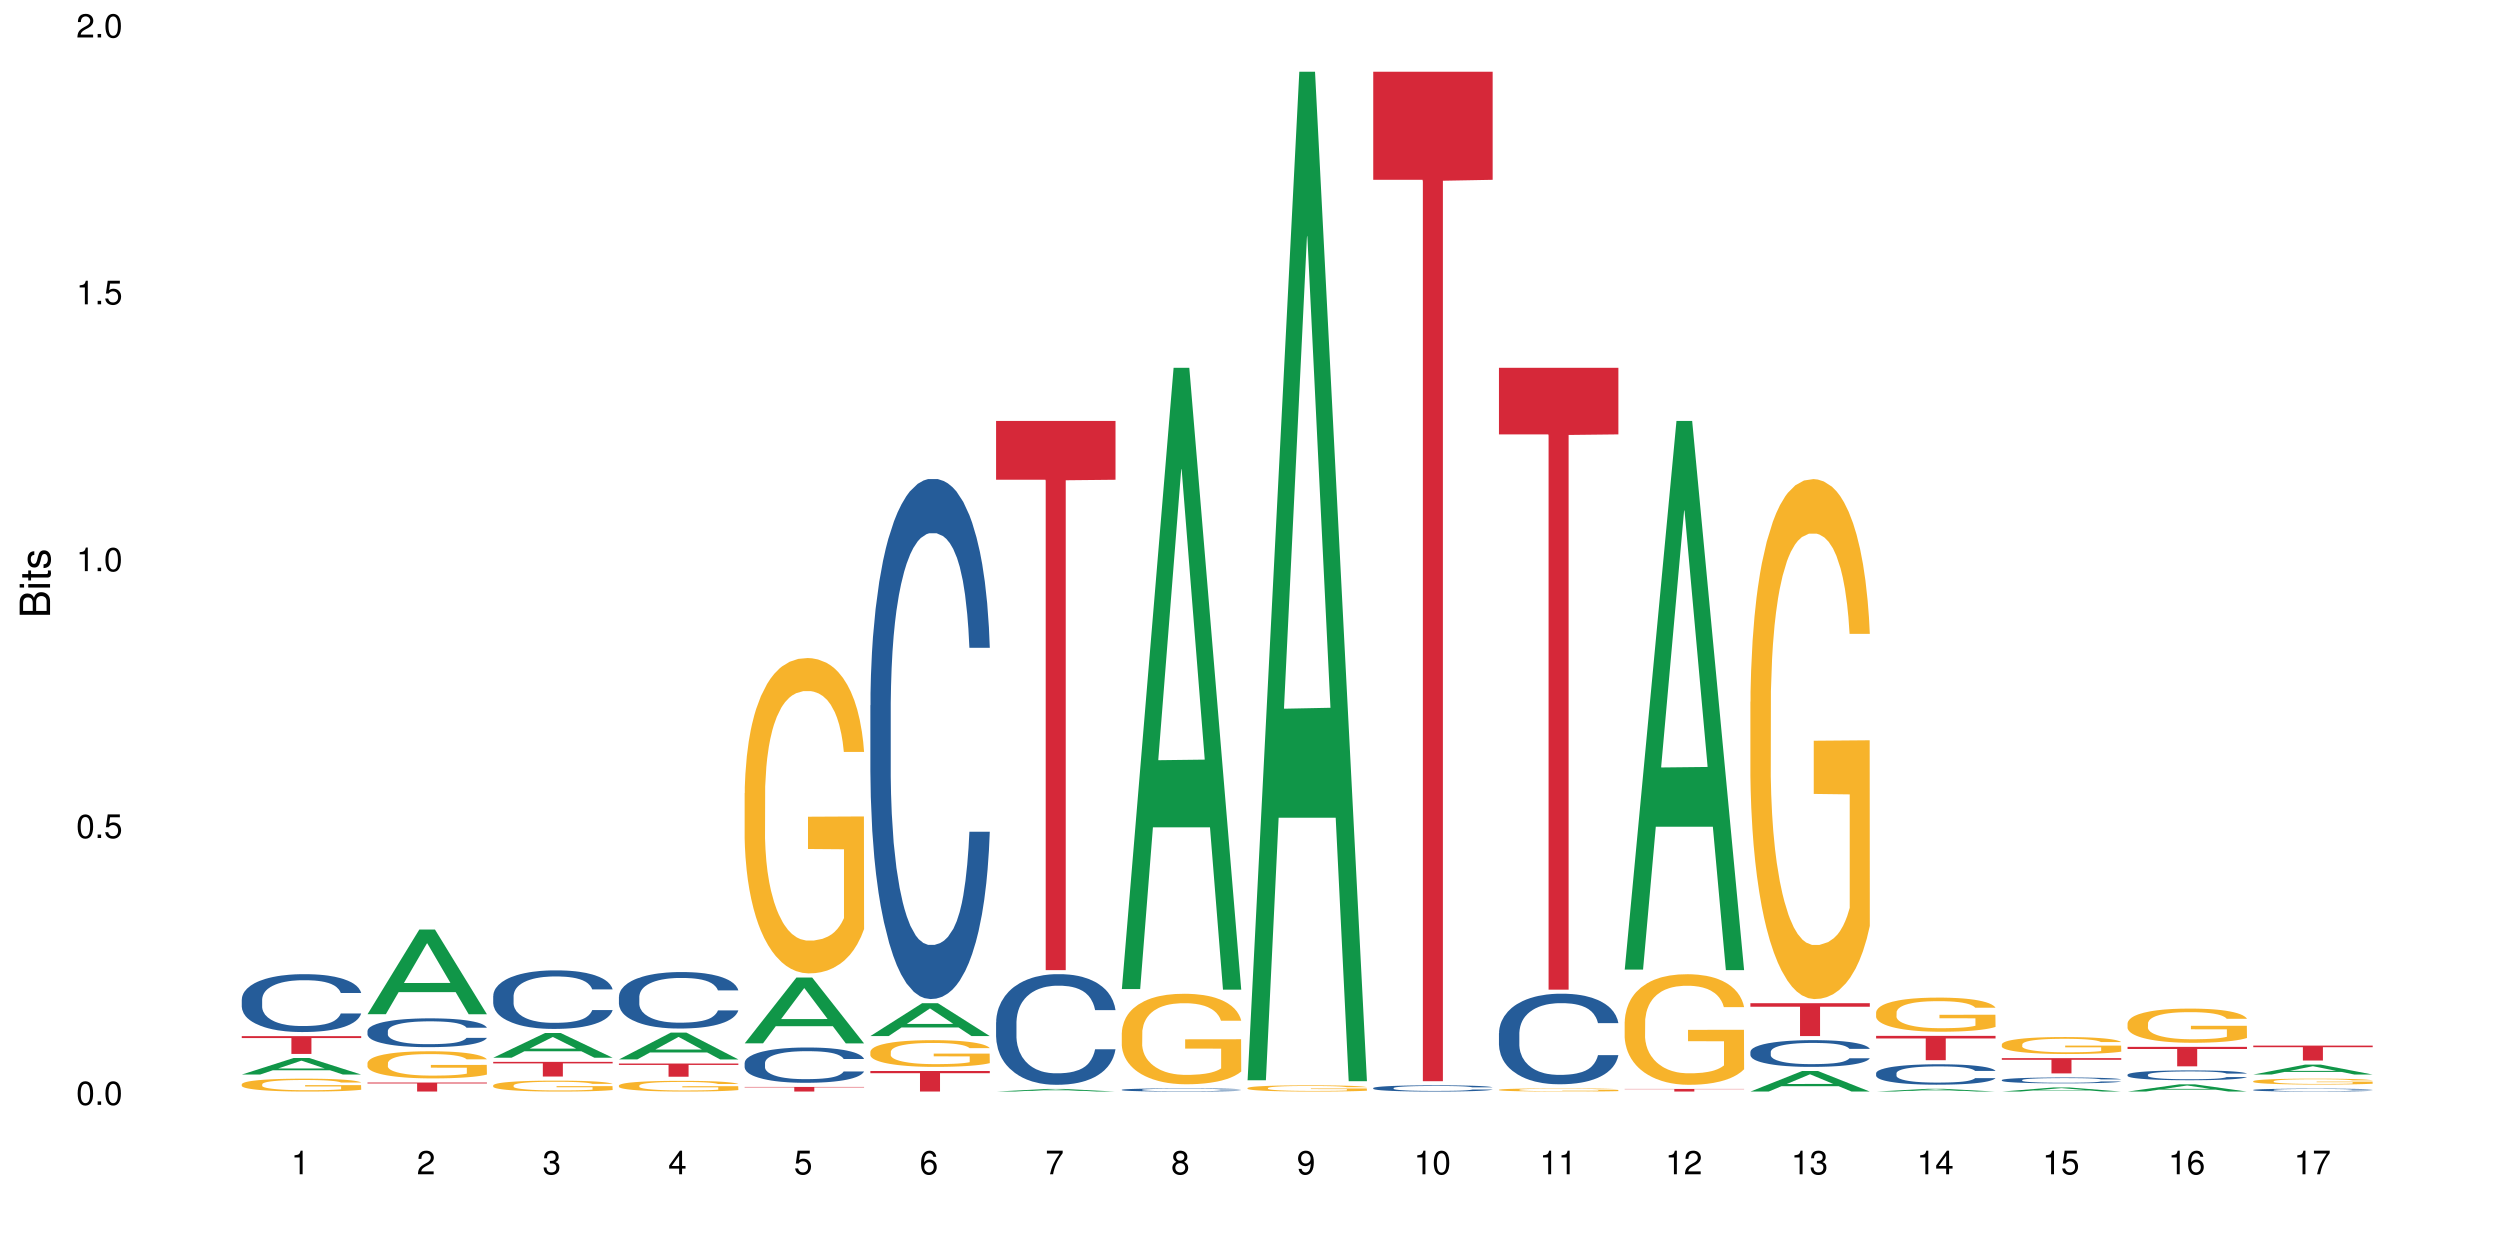 <?xml version="1.0" encoding="UTF-8"?>
<svg xmlns="http://www.w3.org/2000/svg" xmlns:xlink="http://www.w3.org/1999/xlink" width="720pt" height="360pt" viewBox="0 0 720 360" version="1.1">
<defs>
<g>
<symbol overflow="visible" id="glyph0-0">
<path style="stroke:none;" d=""/>
</symbol>
<symbol overflow="visible" id="glyph0-1">
<path style="stroke:none;" d="M 2.641 -6.797 C 2 -6.797 1.422 -6.531 1.078 -6.047 C 0.641 -5.453 0.406 -4.547 0.406 -3.297 C 0.406 -1 1.188 0.219 2.641 0.219 C 4.078 0.219 4.859 -1 4.859 -3.234 C 4.859 -4.562 4.656 -5.438 4.203 -6.047 C 3.844 -6.531 3.281 -6.797 2.641 -6.797 Z M 2.641 -6.047 C 3.547 -6.047 4 -5.125 4 -3.312 C 4 -1.375 3.562 -0.484 2.625 -0.484 C 1.734 -0.484 1.281 -1.422 1.281 -3.281 C 1.281 -5.141 1.734 -6.047 2.641 -6.047 Z M 2.641 -6.047 "/>
</symbol>
<symbol overflow="visible" id="glyph0-2">
<path style="stroke:none;" d="M 1.828 -1 L 0.828 -1 L 0.828 0 L 1.828 0 Z M 1.828 -1 "/>
</symbol>
<symbol overflow="visible" id="glyph0-3">
<path style="stroke:none;" d="M 4.562 -6.797 L 1.062 -6.797 L 0.547 -3.094 L 1.328 -3.094 C 1.719 -3.562 2.047 -3.734 2.578 -3.734 C 3.484 -3.734 4.062 -3.109 4.062 -2.094 C 4.062 -1.125 3.484 -0.531 2.578 -0.531 C 1.828 -0.531 1.375 -0.906 1.188 -1.672 L 0.328 -1.672 C 0.453 -1.109 0.547 -0.844 0.75 -0.594 C 1.125 -0.078 1.828 0.219 2.594 0.219 C 3.969 0.219 4.922 -0.781 4.922 -2.219 C 4.922 -3.562 4.031 -4.484 2.719 -4.484 C 2.25 -4.484 1.859 -4.359 1.469 -4.062 L 1.734 -5.969 L 4.562 -5.969 Z M 4.562 -6.797 "/>
</symbol>
<symbol overflow="visible" id="glyph0-4">
<path style="stroke:none;" d="M 2.484 -4.844 L 2.484 0 L 3.328 0 L 3.328 -6.797 L 2.766 -6.797 C 2.469 -5.75 2.281 -5.609 0.984 -5.453 L 0.984 -4.844 Z M 2.484 -4.844 "/>
</symbol>
<symbol overflow="visible" id="glyph0-5">
<path style="stroke:none;" d="M 4.859 -0.828 L 1.281 -0.828 C 1.359 -1.391 1.672 -1.75 2.5 -2.234 L 3.469 -2.75 C 4.406 -3.266 4.906 -3.969 4.906 -4.812 C 4.906 -5.375 4.672 -5.906 4.266 -6.266 C 3.859 -6.625 3.375 -6.797 2.719 -6.797 C 1.859 -6.797 1.219 -6.5 0.844 -5.922 C 0.609 -5.562 0.5 -5.125 0.484 -4.438 L 1.328 -4.438 C 1.359 -4.906 1.406 -5.188 1.531 -5.406 C 1.75 -5.812 2.188 -6.062 2.703 -6.062 C 3.469 -6.062 4.031 -5.516 4.031 -4.781 C 4.031 -4.25 3.719 -3.797 3.125 -3.438 L 2.234 -2.938 C 0.812 -2.141 0.406 -1.5 0.328 0 L 4.859 0 Z M 4.859 -0.828 "/>
</symbol>
<symbol overflow="visible" id="glyph0-6">
<path style="stroke:none;" d="M 2.125 -3.125 L 2.578 -3.125 C 3.516 -3.125 3.984 -2.703 3.984 -1.891 C 3.984 -1.031 3.469 -0.531 2.578 -0.531 C 1.656 -0.531 1.203 -0.984 1.156 -1.969 L 0.312 -1.969 C 0.344 -1.422 0.438 -1.078 0.609 -0.766 C 0.953 -0.109 1.625 0.219 2.547 0.219 C 3.953 0.219 4.859 -0.609 4.859 -1.906 C 4.859 -2.766 4.516 -3.25 3.703 -3.516 C 4.344 -3.766 4.656 -4.25 4.656 -4.938 C 4.656 -6.109 3.875 -6.797 2.578 -6.797 C 1.203 -6.797 0.484 -6.047 0.453 -4.609 L 1.297 -4.609 C 1.312 -5.016 1.344 -5.25 1.453 -5.453 C 1.641 -5.828 2.062 -6.062 2.594 -6.062 C 3.344 -6.062 3.797 -5.625 3.797 -4.906 C 3.797 -4.422 3.609 -4.141 3.25 -3.984 C 3.016 -3.891 2.719 -3.844 2.125 -3.844 Z M 2.125 -3.125 "/>
</symbol>
<symbol overflow="visible" id="glyph0-7">
<path style="stroke:none;" d="M 3.141 -1.625 L 3.141 0 L 3.984 0 L 3.984 -1.625 L 4.984 -1.625 L 4.984 -2.391 L 3.984 -2.391 L 3.984 -6.797 L 3.359 -6.797 L 0.266 -2.516 L 0.266 -1.625 Z M 3.141 -2.391 L 1 -2.391 L 3.141 -5.359 Z M 3.141 -2.391 "/>
</symbol>
<symbol overflow="visible" id="glyph0-8">
<path style="stroke:none;" d="M 4.781 -5.031 C 4.609 -6.141 3.891 -6.797 2.844 -6.797 C 2.094 -6.797 1.422 -6.438 1.031 -5.828 C 0.609 -5.172 0.406 -4.344 0.406 -3.094 C 0.406 -1.953 0.578 -1.234 0.984 -0.625 C 1.359 -0.078 1.953 0.219 2.703 0.219 C 3.984 0.219 4.922 -0.734 4.922 -2.078 C 4.922 -3.344 4.062 -4.234 2.844 -4.234 C 2.172 -4.234 1.641 -3.969 1.281 -3.469 C 1.281 -5.125 1.828 -6.047 2.797 -6.047 C 3.391 -6.047 3.797 -5.672 3.938 -5.031 Z M 2.734 -3.484 C 3.547 -3.484 4.062 -2.922 4.062 -2 C 4.062 -1.156 3.484 -0.531 2.703 -0.531 C 1.922 -0.531 1.328 -1.188 1.328 -2.047 C 1.328 -2.891 1.906 -3.484 2.734 -3.484 Z M 2.734 -3.484 "/>
</symbol>
<symbol overflow="visible" id="glyph0-9">
<path style="stroke:none;" d="M 4.984 -6.797 L 0.438 -6.797 L 0.438 -5.969 L 4.109 -5.969 C 2.5 -3.656 1.828 -2.234 1.328 0 L 2.219 0 C 2.594 -2.172 3.453 -4.047 4.984 -6.094 Z M 4.984 -6.797 "/>
</symbol>
<symbol overflow="visible" id="glyph0-10">
<path style="stroke:none;" d="M 3.75 -3.578 C 4.453 -4 4.688 -4.344 4.688 -4.984 C 4.688 -6.047 3.844 -6.797 2.641 -6.797 C 1.438 -6.797 0.594 -6.047 0.594 -4.984 C 0.594 -4.359 0.828 -4.016 1.516 -3.578 C 0.734 -3.203 0.359 -2.641 0.359 -1.891 C 0.359 -0.641 1.297 0.219 2.641 0.219 C 3.984 0.219 4.922 -0.641 4.922 -1.875 C 4.922 -2.641 4.531 -3.203 3.75 -3.578 Z M 2.641 -6.047 C 3.359 -6.047 3.812 -5.625 3.812 -4.969 C 3.812 -4.344 3.344 -3.922 2.641 -3.922 C 1.922 -3.922 1.453 -4.344 1.453 -4.984 C 1.453 -5.625 1.922 -6.047 2.641 -6.047 Z M 2.641 -3.203 C 3.484 -3.203 4.062 -2.672 4.062 -1.875 C 4.062 -1.062 3.484 -0.531 2.625 -0.531 C 1.797 -0.531 1.219 -1.078 1.219 -1.875 C 1.219 -2.672 1.797 -3.203 2.641 -3.203 Z M 2.641 -3.203 "/>
</symbol>
<symbol overflow="visible" id="glyph0-11">
<path style="stroke:none;" d="M 0.516 -1.547 C 0.672 -0.438 1.406 0.219 2.438 0.219 C 3.188 0.219 3.859 -0.141 4.266 -0.75 C 4.688 -1.406 4.891 -2.25 4.891 -3.484 C 4.891 -4.625 4.703 -5.359 4.312 -5.953 C 3.938 -6.5 3.344 -6.797 2.594 -6.797 C 1.297 -6.797 0.359 -5.844 0.359 -4.516 C 0.359 -3.25 1.234 -2.344 2.453 -2.344 C 3.094 -2.344 3.562 -2.578 4.016 -3.109 C 4 -1.453 3.469 -0.531 2.5 -0.531 C 1.906 -0.531 1.484 -0.906 1.359 -1.547 Z M 2.578 -6.062 C 3.375 -6.062 3.969 -5.406 3.969 -4.531 C 3.969 -3.688 3.375 -3.094 2.547 -3.094 C 1.734 -3.094 1.234 -3.672 1.234 -4.578 C 1.234 -5.438 1.797 -6.062 2.578 -6.062 Z M 2.578 -6.062 "/>
</symbol>
<symbol overflow="visible" id="glyph1-0">
<path style="stroke:none;" d=""/>
</symbol>
<symbol overflow="visible" id="glyph1-1">
<path style="stroke:none;" d="M 0 -0.953 L 0 -4.891 C 0 -5.719 -0.234 -6.344 -0.734 -6.797 C -1.188 -7.234 -1.812 -7.469 -2.5 -7.469 C -3.547 -7.469 -4.188 -7 -4.625 -5.875 C -4.984 -6.672 -5.641 -7.094 -6.531 -7.094 C -7.156 -7.094 -7.734 -6.859 -8.141 -6.391 C -8.562 -5.938 -8.75 -5.344 -8.75 -4.5 L -8.75 -0.953 Z M -4.984 -2.062 L -7.766 -2.062 L -7.766 -4.219 C -7.766 -4.844 -7.688 -5.203 -7.453 -5.5 C -7.219 -5.812 -6.859 -5.969 -6.375 -5.969 C -5.906 -5.969 -5.531 -5.812 -5.297 -5.5 C -5.062 -5.203 -4.984 -4.844 -4.984 -4.219 Z M -0.984 -2.062 L -4 -2.062 L -4 -4.781 C -4 -5.328 -3.859 -5.688 -3.578 -5.953 C -3.297 -6.219 -2.922 -6.359 -2.484 -6.359 C -2.062 -6.359 -1.688 -6.219 -1.406 -5.953 C -1.109 -5.688 -0.984 -5.328 -0.984 -4.781 Z M -0.984 -2.062 "/>
</symbol>
<symbol overflow="visible" id="glyph1-2">
<path style="stroke:none;" d="M -6.281 -1.797 L -6.281 -0.797 L 0 -0.797 L 0 -1.797 Z M -8.75 -1.797 L -8.75 -0.797 L -7.484 -0.797 L -7.484 -1.797 Z M -8.75 -1.797 "/>
</symbol>
<symbol overflow="visible" id="glyph1-3">
<path style="stroke:none;" d="M -6.281 -3.047 L -6.281 -2.016 L -8.016 -2.016 L -8.016 -1.016 L -6.281 -1.016 L -6.281 -0.172 L -5.469 -0.172 L -5.469 -1.016 L -0.719 -1.016 C -0.078 -1.016 0.281 -1.453 0.281 -2.234 C 0.281 -2.469 0.25 -2.719 0.188 -3.047 L -0.641 -3.047 C -0.609 -2.922 -0.594 -2.766 -0.594 -2.562 C -0.594 -2.141 -0.719 -2.016 -1.156 -2.016 L -5.469 -2.016 L -5.469 -3.047 Z M -6.281 -3.047 "/>
</symbol>
<symbol overflow="visible" id="glyph1-4">
<path style="stroke:none;" d="M -4.531 -5.25 C -5.766 -5.25 -6.469 -4.422 -6.469 -2.969 C -6.469 -1.516 -5.719 -0.562 -4.547 -0.562 C -3.562 -0.562 -3.094 -1.062 -2.734 -2.562 L -2.516 -3.484 C -2.344 -4.188 -2.094 -4.469 -1.625 -4.469 C -1.047 -4.469 -0.641 -3.875 -0.641 -3 C -0.641 -2.453 -0.797 -2 -1.062 -1.75 C -1.25 -1.594 -1.422 -1.531 -1.875 -1.469 L -1.875 -0.406 C -0.422 -0.453 0.281 -1.266 0.281 -2.922 C 0.281 -4.5 -0.5 -5.516 -1.719 -5.516 C -2.656 -5.516 -3.172 -4.984 -3.469 -3.734 L -3.703 -2.766 C -3.891 -1.953 -4.156 -1.609 -4.594 -1.609 C -5.172 -1.609 -5.547 -2.125 -5.547 -2.938 C -5.547 -3.75 -5.203 -4.172 -4.531 -4.203 Z M -4.531 -5.25 "/>
</symbol>
</g>
</defs>
<g id="surface64814">
<rect x="0" y="0" width="720" height="360" style="fill:rgb(100%,100%,100%);fill-opacity:1;stroke:none;"/>
<path style=" stroke:none;fill-rule:nonzero;fill:rgb(6.275%,58.824%,28.235%);fill-opacity:1;" d="M 69.629 309.469 L 69.668 309.465 L 84.551 304.707 L 89.07 304.707 L 104.027 309.473 L 98.77 309.473 L 95.023 308.23 L 78.598 308.23 L 74.922 309.469 L 69.629 309.469 L 80.176 307.715 L 93.516 307.711 L 86.863 305.484 L 86.789 305.48 L 86.719 305.496 L 80.141 307.711 L 80.176 307.715 Z M 69.629 309.469 "/>
<path style=" stroke:none;fill-rule:nonzero;fill:rgb(14.51%,36.078%,60%);fill-opacity:1;" d="M 69.629 287.82 L 69.672 287.805 L 69.672 287.441 L 69.797 286.863 L 70.09 286.129 L 70.383 285.629 L 71.141 284.73 L 72.188 283.863 L 73.277 283.191 L 74.074 282.797 L 74.789 282.492 L 76.426 281.926 L 77.473 281.637 L 78.605 281.379 L 79.992 281.121 L 80.996 280.969 L 83.262 280.727 L 84.941 280.617 L 86.242 280.574 L 89.051 280.574 L 90.73 280.633 L 91.945 280.711 L 93.289 280.832 L 94.422 280.969 L 96.391 281.305 L 98.152 281.73 L 98.949 281.973 L 100.207 282.445 L 101.172 282.902 L 101.844 283.297 L 102.602 283.863 L 103.27 284.547 L 103.773 285.324 L 104.027 285.977 L 98.152 285.977 L 97.859 285.371 L 97.523 284.898 L 96.895 284.273 L 96.266 283.832 L 95.387 283.391 L 94.586 283.102 L 93.496 282.812 L 92.531 282.629 L 91.527 282.492 L 90.562 282.398 L 88.715 282.309 L 86.574 282.309 L 85.777 282.34 L 84.145 282.461 L 83.262 282.566 L 82.004 282.781 L 81.121 282.977 L 80.074 283.281 L 79.359 283.543 L 78.48 283.938 L 77.852 284.289 L 77.137 284.789 L 76.719 285.172 L 76.34 285.598 L 76.004 286.102 L 75.754 286.633 L 75.586 287.195 L 75.5 287.746 L 75.5 290.105 L 75.586 290.652 L 75.797 291.293 L 76.34 292.223 L 77.137 293.027 L 78.062 293.668 L 78.941 294.125 L 79.445 294.34 L 80.117 294.582 L 81.164 294.887 L 82.676 295.191 L 83.555 295.312 L 84.898 295.434 L 86.281 295.496 L 88.129 295.496 L 89.766 295.434 L 90.855 295.359 L 91.988 295.238 L 93.539 294.977 L 94.504 294.734 L 95.344 294.445 L 95.973 294.156 L 96.391 293.91 L 97.02 293.441 L 97.523 292.922 L 97.902 292.391 L 98.152 291.871 L 104.027 291.871 L 103.773 292.48 L 103.398 293.074 L 103.02 293.516 L 102.434 294.051 L 101.762 294.52 L 100.797 295.055 L 100 295.402 L 98.949 295.785 L 97.984 296.074 L 96.938 296.332 L 95.387 296.637 L 94.379 296.789 L 93.289 296.926 L 91.988 297.047 L 90.352 297.156 L 88.59 297.215 L 86.953 297.23 L 85.191 297.199 L 83.891 297.141 L 82.172 297.004 L 80.031 296.73 L 78.48 296.441 L 77.266 296.148 L 76.215 295.848 L 75.039 295.434 L 73.531 294.766 L 72.609 294.246 L 71.977 293.82 L 71.266 293.227 L 70.762 292.695 L 70.176 291.84 L 69.754 290.762 L 69.629 289.922 Z M 69.629 287.82 "/>
<path style=" stroke:none;fill-rule:nonzero;fill:rgb(96.863%,70.196%,16.863%);fill-opacity:1;" d="M 69.629 312.246 L 69.672 312.242 L 69.672 312.176 L 69.84 312.02 L 70.258 311.812 L 70.805 311.637 L 71.391 311.504 L 71.77 311.43 L 72.398 311.328 L 72.941 311.254 L 74.328 311.102 L 76.09 310.957 L 77.055 310.898 L 78.145 310.84 L 79.695 310.777 L 80.41 310.75 L 82.59 310.699 L 85.066 310.664 L 87.793 310.652 L 89.051 310.656 L 90.77 310.672 L 93.121 310.707 L 94.461 310.742 L 95.512 310.777 L 96.602 310.82 L 97.945 310.887 L 99.203 310.969 L 100.207 311.051 L 101.215 311.152 L 102.055 311.262 L 102.766 311.379 L 103.398 311.523 L 103.773 311.641 L 104.027 311.762 L 98.195 311.762 L 97.859 311.641 L 97.48 311.551 L 96.852 311.438 L 96.223 311.355 L 95.594 311.293 L 94.422 311.203 L 93.414 311.148 L 92.156 311.102 L 90.938 311.07 L 89.555 311.051 L 88.715 311.043 L 86.492 311.043 L 84.48 311.066 L 83.305 311.094 L 82.465 311.121 L 81.289 311.172 L 80.578 311.215 L 80.156 311.242 L 78.898 311.348 L 78.062 311.441 L 77.598 311.504 L 77.012 311.605 L 76.594 311.699 L 76.133 311.836 L 75.879 311.938 L 75.543 312.168 L 75.5 312.777 L 75.629 312.906 L 75.879 313.047 L 76.215 313.168 L 76.719 313.297 L 77.223 313.395 L 78.102 313.527 L 78.859 313.617 L 79.445 313.676 L 80.578 313.766 L 81.039 313.797 L 82.129 313.859 L 83.262 313.906 L 84.645 313.945 L 85.695 313.965 L 87.371 313.984 L 89.512 313.984 L 92.027 313.965 L 93.625 313.938 L 94.715 313.91 L 95.426 313.887 L 96.309 313.848 L 96.938 313.812 L 97.523 313.777 L 98.238 313.719 L 98.238 312.906 L 87.875 312.902 L 87.875 312.523 L 103.984 312.52 L 104.027 313.848 L 103.145 313.941 L 102.055 314.027 L 101.004 314.094 L 99.914 314.152 L 98.363 314.219 L 97.105 314.258 L 95.176 314.305 L 93.414 314.336 L 91.566 314.355 L 89.934 314.367 L 88.004 314.371 L 86.281 314.363 L 84.438 314.344 L 82.969 314.316 L 81.625 314.281 L 80.285 314.238 L 78.605 314.168 L 77.516 314.109 L 76.383 314.039 L 75.25 313.953 L 74.242 313.863 L 73.574 313.789 L 72.902 313.707 L 72.188 313.605 L 71.516 313.492 L 71.012 313.387 L 70.551 313.266 L 70.215 313.156 L 69.883 313.004 L 69.715 312.879 L 69.629 312.773 Z M 69.629 312.246 "/>
<path style=" stroke:none;fill-rule:nonzero;fill:rgb(83.922%,15.686%,22.353%);fill-opacity:1;" d="M 69.629 298.41 L 104.027 298.41 L 104.027 298.957 L 89.691 298.965 L 89.691 303.527 L 83.922 303.527 L 83.922 298.969 L 83.84 298.957 L 69.629 298.957 Z M 69.629 298.41 "/>
<path style=" stroke:none;fill-rule:nonzero;fill:rgb(6.275%,58.824%,28.235%);fill-opacity:1;" d="M 105.836 292.086 L 105.871 292.062 L 120.758 267.715 L 125.277 267.715 L 140.234 292.109 L 134.977 292.109 L 131.23 285.742 L 114.805 285.742 L 111.129 292.086 L 105.836 292.086 L 116.383 283.105 L 129.723 283.086 L 123.07 271.699 L 122.996 271.676 L 122.926 271.746 L 116.348 283.086 L 116.383 283.105 Z M 105.836 292.086 "/>
<path style=" stroke:none;fill-rule:nonzero;fill:rgb(14.51%,36.078%,60%);fill-opacity:1;" d="M 105.836 296.898 L 105.879 296.891 L 105.879 296.707 L 106.004 296.422 L 106.297 296.055 L 106.59 295.805 L 107.348 295.359 L 108.395 294.926 L 109.484 294.594 L 110.281 294.395 L 110.996 294.246 L 112.633 293.965 L 113.68 293.82 L 114.812 293.691 L 116.195 293.562 L 117.203 293.488 L 119.469 293.367 L 121.148 293.312 L 122.449 293.289 L 125.258 293.289 L 126.938 293.32 L 128.152 293.359 L 129.496 293.418 L 130.629 293.488 L 132.598 293.652 L 134.359 293.867 L 135.156 293.988 L 136.414 294.223 L 137.379 294.449 L 138.051 294.648 L 138.809 294.926 L 139.477 295.27 L 139.98 295.656 L 140.234 295.98 L 134.359 295.98 L 134.066 295.676 L 133.73 295.441 L 133.102 295.133 L 132.473 294.91 L 131.59 294.691 L 130.793 294.547 L 129.703 294.402 L 128.738 294.312 L 127.734 294.246 L 126.77 294.199 L 124.922 294.152 L 122.781 294.152 L 121.984 294.168 L 120.352 294.23 L 119.469 294.281 L 118.211 294.391 L 117.328 294.488 L 116.281 294.641 L 115.566 294.77 L 114.688 294.965 L 114.059 295.141 L 113.344 295.391 L 112.926 295.578 L 112.547 295.793 L 112.211 296.043 L 111.961 296.305 L 111.793 296.586 L 111.707 296.859 L 111.707 298.035 L 111.793 298.309 L 112.004 298.625 L 112.547 299.09 L 113.344 299.492 L 114.27 299.809 L 115.148 300.035 L 115.652 300.141 L 116.324 300.262 L 117.371 300.414 L 118.883 300.566 L 119.762 300.629 L 121.105 300.688 L 122.488 300.719 L 124.336 300.719 L 125.973 300.688 L 127.062 300.648 L 128.195 300.59 L 129.746 300.461 L 130.711 300.34 L 131.551 300.195 L 132.18 300.051 L 132.598 299.93 L 133.227 299.695 L 133.73 299.438 L 134.109 299.172 L 134.359 298.914 L 140.234 298.914 L 139.98 299.219 L 139.605 299.512 L 139.227 299.734 L 138.641 300 L 137.969 300.234 L 137.004 300.5 L 136.207 300.672 L 135.156 300.863 L 134.191 301.008 L 133.145 301.137 L 131.59 301.285 L 130.586 301.363 L 129.496 301.43 L 128.195 301.492 L 126.559 301.543 L 124.797 301.574 L 123.16 301.582 L 121.398 301.566 L 120.098 301.539 L 118.379 301.469 L 116.238 301.332 L 114.688 301.188 L 113.469 301.043 L 112.422 300.895 L 111.246 300.688 L 109.738 300.355 L 108.816 300.098 L 108.184 299.883 L 107.473 299.59 L 106.969 299.324 L 106.383 298.898 L 105.961 298.359 L 105.836 297.945 Z M 105.836 296.898 "/>
<path style=" stroke:none;fill-rule:nonzero;fill:rgb(96.863%,70.196%,16.863%);fill-opacity:1;" d="M 105.836 306.113 L 105.879 306.105 L 105.879 305.961 L 106.047 305.641 L 106.465 305.199 L 107.012 304.832 L 107.598 304.547 L 107.977 304.398 L 108.605 304.184 L 109.148 304.027 L 110.535 303.703 L 112.297 303.406 L 113.262 303.277 L 114.352 303.156 L 115.902 303.02 L 116.617 302.969 L 118.797 302.855 L 121.273 302.785 L 124 302.762 L 125.258 302.77 L 126.977 302.797 L 129.328 302.875 L 130.668 302.949 L 131.719 303.02 L 132.809 303.113 L 134.152 303.254 L 135.41 303.426 L 136.414 303.598 L 137.422 303.812 L 138.262 304.039 L 138.973 304.289 L 139.605 304.59 L 139.98 304.84 L 140.234 305.09 L 134.402 305.09 L 134.066 304.84 L 133.688 304.648 L 133.059 304.41 L 132.43 304.242 L 131.801 304.105 L 130.629 303.918 L 129.621 303.805 L 128.363 303.703 L 127.145 303.641 L 125.762 303.598 L 124.922 303.582 L 122.699 303.582 L 120.688 303.633 L 119.512 303.691 L 118.672 303.746 L 117.496 303.855 L 116.785 303.941 L 116.363 303.996 L 115.105 304.219 L 114.27 304.418 L 113.805 304.555 L 113.219 304.77 L 112.801 304.961 L 112.34 305.246 L 112.086 305.461 L 111.75 305.945 L 111.707 307.234 L 111.836 307.504 L 112.086 307.797 L 112.422 308.055 L 112.926 308.324 L 113.43 308.531 L 114.309 308.812 L 115.066 308.996 L 115.652 309.117 L 116.785 309.309 L 117.246 309.375 L 118.336 309.504 L 119.469 309.602 L 120.852 309.688 L 121.902 309.73 L 123.578 309.766 L 125.719 309.766 L 128.234 309.727 L 129.828 309.668 L 130.922 309.609 L 131.633 309.559 L 132.516 309.48 L 133.145 309.41 L 133.73 309.332 L 134.445 309.211 L 134.445 307.504 L 124.082 307.496 L 124.082 306.695 L 140.191 306.691 L 140.234 309.48 L 139.352 309.676 L 138.262 309.859 L 137.211 310.004 L 136.121 310.125 L 134.57 310.262 L 133.312 310.348 L 131.383 310.445 L 129.621 310.512 L 127.773 310.555 L 126.137 310.574 L 124.211 310.582 L 122.488 310.566 L 120.645 310.523 L 119.176 310.469 L 117.832 310.395 L 116.492 310.305 L 114.812 310.152 L 113.723 310.031 L 112.59 309.883 L 111.457 309.703 L 110.449 309.512 L 109.781 309.359 L 109.109 309.188 L 108.395 308.977 L 107.723 308.73 L 107.219 308.512 L 106.758 308.262 L 106.422 308.023 L 106.09 307.703 L 105.922 307.445 L 105.836 307.227 Z M 105.836 306.113 "/>
<path style=" stroke:none;fill-rule:nonzero;fill:rgb(83.922%,15.686%,22.353%);fill-opacity:1;" d="M 105.836 311.762 L 140.234 311.762 L 140.234 312.039 L 125.898 312.043 L 125.898 314.371 L 120.129 314.371 L 120.129 312.047 L 120.047 312.039 L 105.836 312.039 Z M 105.836 311.762 "/>
<path style=" stroke:none;fill-rule:nonzero;fill:rgb(6.275%,58.824%,28.235%);fill-opacity:1;" d="M 142.043 304.625 L 142.078 304.617 L 156.965 297.512 L 161.484 297.512 L 176.441 304.629 L 171.184 304.629 L 167.438 302.773 L 151.012 302.773 L 147.336 304.625 L 142.043 304.625 L 152.59 302.004 L 165.93 301.996 L 159.277 298.676 L 159.203 298.668 L 159.133 298.688 L 152.555 301.996 L 152.59 302.004 Z M 142.043 304.625 "/>
<path style=" stroke:none;fill-rule:nonzero;fill:rgb(14.51%,36.078%,60%);fill-opacity:1;" d="M 142.043 286.809 L 142.086 286.793 L 142.086 286.422 L 142.211 285.836 L 142.504 285.098 L 142.797 284.59 L 143.555 283.68 L 144.602 282.801 L 145.691 282.125 L 146.488 281.723 L 147.203 281.414 L 148.84 280.844 L 149.887 280.551 L 151.02 280.289 L 152.402 280.027 L 153.41 279.875 L 155.676 279.625 L 157.355 279.52 L 158.652 279.473 L 161.465 279.473 L 163.145 279.535 L 164.359 279.613 L 165.703 279.734 L 166.832 279.875 L 168.805 280.211 L 170.566 280.645 L 171.363 280.891 L 172.621 281.367 L 173.586 281.832 L 174.258 282.23 L 175.012 282.801 L 175.684 283.496 L 176.188 284.281 L 176.441 284.945 L 170.566 284.945 L 170.273 284.328 L 169.938 283.848 L 169.309 283.219 L 168.68 282.77 L 167.797 282.324 L 167 282.031 L 165.91 281.738 L 164.945 281.555 L 163.941 281.414 L 162.977 281.32 L 161.129 281.23 L 158.988 281.23 L 158.191 281.262 L 156.559 281.383 L 155.676 281.492 L 154.418 281.707 L 153.535 281.906 L 152.488 282.215 L 151.773 282.477 L 150.895 282.879 L 150.266 283.234 L 149.551 283.742 L 149.133 284.125 L 148.754 284.559 L 148.418 285.066 L 148.168 285.605 L 148 286.176 L 147.914 286.73 L 147.914 289.121 L 148 289.676 L 148.211 290.32 L 148.754 291.262 L 149.551 292.078 L 150.473 292.727 L 151.355 293.188 L 151.859 293.402 L 152.531 293.652 L 153.578 293.957 L 155.09 294.266 L 155.969 294.391 L 157.312 294.512 L 158.695 294.574 L 160.543 294.574 L 162.18 294.512 L 163.27 294.438 L 164.402 294.312 L 165.953 294.051 L 166.918 293.805 L 167.758 293.512 L 168.387 293.219 L 168.805 292.973 L 169.434 292.496 L 169.938 291.973 L 170.316 291.43 L 170.566 290.906 L 176.441 290.906 L 176.188 291.523 L 175.812 292.125 L 175.434 292.57 L 174.848 293.109 L 174.176 293.59 L 173.211 294.129 L 172.414 294.484 L 171.363 294.867 L 170.398 295.16 L 169.352 295.422 L 167.797 295.73 L 166.793 295.887 L 165.703 296.023 L 164.402 296.148 L 162.766 296.254 L 161.004 296.316 L 159.367 296.332 L 157.605 296.301 L 156.305 296.238 L 154.586 296.102 L 152.445 295.824 L 150.895 295.531 L 149.676 295.238 L 148.629 294.93 L 147.453 294.512 L 145.945 293.836 L 145.02 293.312 L 144.391 292.879 L 143.68 292.277 L 143.176 291.738 L 142.59 290.875 L 142.168 289.781 L 142.043 288.934 Z M 142.043 286.809 "/>
<path style=" stroke:none;fill-rule:nonzero;fill:rgb(96.863%,70.196%,16.863%);fill-opacity:1;" d="M 142.043 312.57 L 142.086 312.566 L 142.086 312.508 L 142.254 312.379 L 142.672 312.203 L 143.219 312.055 L 143.805 311.941 L 144.184 311.879 L 144.812 311.793 L 145.355 311.73 L 146.742 311.602 L 148.504 311.48 L 149.469 311.43 L 150.559 311.379 L 152.109 311.324 L 152.824 311.305 L 155.004 311.258 L 157.48 311.23 L 160.207 311.223 L 161.465 311.223 L 163.184 311.234 L 165.535 311.266 L 166.875 311.297 L 167.926 311.324 L 169.016 311.363 L 170.359 311.418 L 171.617 311.488 L 172.621 311.559 L 173.629 311.645 L 174.469 311.734 L 175.18 311.836 L 175.812 311.957 L 176.188 312.059 L 176.441 312.16 L 170.609 312.16 L 170.273 312.059 L 169.895 311.98 L 169.266 311.887 L 168.637 311.816 L 168.008 311.762 L 166.832 311.688 L 165.828 311.641 L 164.57 311.602 L 163.352 311.574 L 161.969 311.559 L 161.129 311.551 L 158.906 311.551 L 156.891 311.57 L 155.719 311.594 L 154.879 311.617 L 153.703 311.66 L 152.992 311.695 L 152.57 311.719 L 151.312 311.809 L 150.473 311.887 L 150.012 311.941 L 149.426 312.027 L 149.008 312.105 L 148.547 312.223 L 148.293 312.309 L 147.957 312.504 L 147.914 313.023 L 148.043 313.133 L 148.293 313.25 L 148.629 313.352 L 149.133 313.461 L 149.637 313.547 L 150.516 313.656 L 151.273 313.73 L 151.859 313.781 L 152.992 313.859 L 153.453 313.883 L 154.543 313.938 L 155.676 313.977 L 157.059 314.012 L 158.109 314.027 L 159.785 314.043 L 161.926 314.043 L 164.441 314.027 L 166.035 314.004 L 167.129 313.98 L 167.84 313.961 L 168.723 313.926 L 169.352 313.898 L 169.938 313.867 L 170.652 313.82 L 170.652 313.133 L 160.289 313.129 L 160.289 312.805 L 176.398 312.805 L 176.441 313.926 L 175.559 314.004 L 174.469 314.082 L 173.418 314.137 L 172.328 314.188 L 170.777 314.242 L 169.52 314.277 L 167.59 314.316 L 165.828 314.344 L 163.98 314.359 L 162.344 314.367 L 160.418 314.371 L 158.695 314.363 L 156.852 314.348 L 155.383 314.324 L 154.039 314.297 L 152.699 314.258 L 151.02 314.199 L 149.93 314.148 L 148.797 314.09 L 147.664 314.016 L 146.656 313.938 L 145.984 313.879 L 145.316 313.809 L 144.602 313.723 L 143.93 313.625 L 143.426 313.535 L 142.965 313.438 L 142.629 313.34 L 142.293 313.211 L 142.129 313.109 L 142.043 313.02 Z M 142.043 312.57 "/>
<path style=" stroke:none;fill-rule:nonzero;fill:rgb(83.922%,15.686%,22.353%);fill-opacity:1;" d="M 142.043 305.809 L 176.441 305.809 L 176.441 306.262 L 162.105 306.266 L 162.105 310.043 L 156.336 310.043 L 156.336 306.27 L 156.254 306.262 L 142.043 306.262 Z M 142.043 305.809 "/>
<path style=" stroke:none;fill-rule:nonzero;fill:rgb(6.275%,58.824%,28.235%);fill-opacity:1;" d="M 178.25 305.109 L 178.285 305.102 L 193.172 297.398 L 197.691 297.398 L 212.648 305.117 L 207.391 305.117 L 203.645 303.102 L 187.219 303.102 L 183.543 305.109 L 178.25 305.109 L 188.797 302.27 L 202.137 302.262 L 195.484 298.66 L 195.41 298.652 L 195.34 298.676 L 188.762 302.262 L 188.797 302.27 Z M 178.25 305.109 "/>
<path style=" stroke:none;fill-rule:nonzero;fill:rgb(14.51%,36.078%,60%);fill-opacity:1;" d="M 178.25 287.035 L 178.293 287.02 L 178.293 286.664 L 178.418 286.098 L 178.711 285.387 L 179.004 284.895 L 179.762 284.02 L 180.809 283.172 L 181.898 282.52 L 182.695 282.133 L 183.41 281.836 L 185.047 281.285 L 186.094 281 L 187.227 280.75 L 188.609 280.496 L 189.617 280.348 L 191.883 280.109 L 193.562 280.008 L 194.859 279.961 L 197.672 279.961 L 199.348 280.02 L 200.566 280.094 L 201.91 280.215 L 203.039 280.348 L 205.012 280.676 L 206.773 281.09 L 207.57 281.328 L 208.828 281.789 L 209.793 282.234 L 210.465 282.621 L 211.219 283.172 L 211.891 283.84 L 212.395 284.598 L 212.648 285.238 L 206.773 285.238 L 206.48 284.645 L 206.145 284.184 L 205.516 283.574 L 204.887 283.141 L 204.004 282.711 L 203.207 282.43 L 202.117 282.145 L 201.152 281.969 L 200.148 281.836 L 199.184 281.746 L 197.336 281.656 L 195.195 281.656 L 194.398 281.684 L 192.766 281.805 L 191.883 281.91 L 190.625 282.117 L 189.742 282.309 L 188.695 282.605 L 187.98 282.859 L 187.102 283.246 L 186.473 283.586 L 185.758 284.078 L 185.34 284.449 L 184.961 284.867 L 184.625 285.355 L 184.375 285.875 L 184.207 286.426 L 184.121 286.961 L 184.121 289.266 L 184.207 289.801 L 184.418 290.426 L 184.961 291.332 L 185.758 292.117 L 186.68 292.742 L 187.562 293.188 L 188.066 293.398 L 188.738 293.633 L 189.785 293.93 L 191.297 294.23 L 192.176 294.348 L 193.52 294.465 L 194.902 294.527 L 196.75 294.527 L 198.387 294.465 L 199.477 294.391 L 200.609 294.273 L 202.16 294.02 L 203.125 293.781 L 203.965 293.5 L 204.594 293.219 L 205.012 292.98 L 205.641 292.52 L 206.145 292.016 L 206.523 291.496 L 206.773 290.988 L 212.648 290.988 L 212.395 291.582 L 212.016 292.164 L 211.641 292.594 L 211.055 293.113 L 210.383 293.574 L 209.418 294.094 L 208.621 294.438 L 207.57 294.809 L 206.605 295.09 L 205.559 295.344 L 204.004 295.641 L 203 295.789 L 201.91 295.922 L 200.609 296.043 L 198.973 296.145 L 197.211 296.207 L 195.574 296.219 L 193.812 296.191 L 192.512 296.133 L 190.793 295.996 L 188.652 295.73 L 187.102 295.449 L 185.883 295.164 L 184.836 294.867 L 183.66 294.465 L 182.152 293.812 L 181.227 293.309 L 180.598 292.891 L 179.887 292.312 L 179.383 291.793 L 178.797 290.961 L 178.375 289.902 L 178.25 289.086 Z M 178.25 287.035 "/>
<path style=" stroke:none;fill-rule:nonzero;fill:rgb(96.863%,70.196%,16.863%);fill-opacity:1;" d="M 178.25 312.602 L 178.293 312.602 L 178.293 312.543 L 178.461 312.418 L 178.879 312.242 L 179.426 312.098 L 180.012 311.984 L 180.391 311.926 L 181.02 311.84 L 181.562 311.777 L 182.949 311.652 L 184.711 311.535 L 185.676 311.484 L 186.766 311.434 L 188.316 311.383 L 189.031 311.363 L 191.211 311.316 L 193.688 311.289 L 196.414 311.281 L 197.672 311.281 L 199.391 311.293 L 201.742 311.324 L 203.082 311.352 L 204.133 311.383 L 205.223 311.418 L 206.562 311.473 L 207.824 311.543 L 208.828 311.609 L 209.836 311.695 L 210.676 311.785 L 211.387 311.883 L 212.016 312.004 L 212.395 312.102 L 212.648 312.199 L 206.816 312.199 L 206.48 312.102 L 206.102 312.023 L 205.473 311.934 L 204.844 311.863 L 204.215 311.809 L 203.039 311.738 L 202.035 311.691 L 200.777 311.652 L 199.559 311.625 L 198.176 311.609 L 197.336 311.605 L 195.113 311.605 L 193.098 311.625 L 191.926 311.648 L 191.086 311.668 L 189.91 311.711 L 189.199 311.746 L 188.777 311.77 L 187.52 311.855 L 186.68 311.934 L 186.219 311.988 L 185.633 312.074 L 185.215 312.148 L 184.754 312.262 L 184.5 312.348 L 184.164 312.539 L 184.121 313.047 L 184.25 313.152 L 184.5 313.27 L 184.836 313.371 L 185.34 313.48 L 185.844 313.559 L 186.723 313.672 L 187.48 313.742 L 188.066 313.793 L 189.199 313.867 L 189.66 313.895 L 190.75 313.945 L 191.883 313.984 L 193.266 314.02 L 194.316 314.035 L 195.992 314.051 L 198.133 314.051 L 200.648 314.031 L 202.242 314.008 L 203.336 313.988 L 204.047 313.969 L 204.93 313.938 L 205.559 313.906 L 206.145 313.875 L 206.859 313.828 L 206.859 313.152 L 196.496 313.152 L 196.496 312.836 L 212.605 312.832 L 212.648 313.938 L 211.766 314.012 L 210.676 314.086 L 209.625 314.141 L 208.535 314.191 L 206.984 314.242 L 205.727 314.277 L 203.797 314.316 L 202.035 314.344 L 200.188 314.359 L 198.551 314.367 L 196.621 314.371 L 194.902 314.363 L 193.059 314.348 L 191.59 314.324 L 190.246 314.297 L 188.906 314.262 L 187.227 314.203 L 186.137 314.152 L 185.004 314.094 L 183.871 314.023 L 182.863 313.945 L 182.191 313.887 L 181.523 313.82 L 180.809 313.734 L 180.137 313.641 L 179.633 313.551 L 179.172 313.453 L 178.836 313.359 L 178.5 313.234 L 178.336 313.133 L 178.25 313.043 Z M 178.25 312.602 "/>
<path style=" stroke:none;fill-rule:nonzero;fill:rgb(83.922%,15.686%,22.353%);fill-opacity:1;" d="M 178.25 306.297 L 212.648 306.297 L 212.648 306.703 L 198.312 306.707 L 198.312 310.102 L 192.543 310.102 L 192.543 306.711 L 192.461 306.703 L 178.25 306.703 Z M 178.25 306.297 "/>
<path style=" stroke:none;fill-rule:nonzero;fill:rgb(6.275%,58.824%,28.235%);fill-opacity:1;" d="M 214.457 300.488 L 214.492 300.473 L 229.379 281.52 L 233.898 281.52 L 248.855 300.508 L 243.598 300.508 L 239.852 295.551 L 223.422 295.551 L 219.75 300.488 L 214.457 300.488 L 225.004 293.5 L 238.344 293.48 L 231.691 284.621 L 231.617 284.605 L 231.547 284.656 L 224.969 293.48 L 225.004 293.5 Z M 214.457 300.488 "/>
<path style=" stroke:none;fill-rule:nonzero;fill:rgb(14.51%,36.078%,60%);fill-opacity:1;" d="M 214.457 306.109 L 214.5 306.098 L 214.5 305.875 L 214.625 305.523 L 214.918 305.078 L 215.211 304.77 L 215.969 304.223 L 217.016 303.691 L 218.105 303.285 L 218.902 303.043 L 219.617 302.855 L 221.254 302.512 L 222.301 302.336 L 223.434 302.18 L 224.816 302.02 L 225.824 301.926 L 228.09 301.777 L 229.77 301.715 L 231.066 301.688 L 233.879 301.688 L 235.555 301.723 L 236.773 301.77 L 238.117 301.844 L 239.246 301.926 L 241.219 302.133 L 242.98 302.391 L 243.777 302.539 L 245.035 302.828 L 246 303.105 L 246.672 303.348 L 247.426 303.691 L 248.098 304.109 L 248.602 304.586 L 248.855 304.984 L 242.98 304.984 L 242.688 304.613 L 242.352 304.324 L 241.723 303.945 L 241.094 303.676 L 240.211 303.406 L 239.414 303.227 L 238.324 303.051 L 237.359 302.941 L 236.352 302.855 L 235.391 302.801 L 233.543 302.746 L 231.402 302.746 L 230.605 302.762 L 228.973 302.84 L 228.09 302.902 L 226.832 303.031 L 225.949 303.152 L 224.902 303.34 L 224.188 303.496 L 223.309 303.738 L 222.68 303.953 L 221.965 304.258 L 221.547 304.492 L 221.168 304.75 L 220.832 305.059 L 220.582 305.383 L 220.414 305.727 L 220.328 306.062 L 220.328 307.5 L 220.414 307.836 L 220.625 308.227 L 221.168 308.793 L 221.965 309.285 L 222.887 309.676 L 223.77 309.953 L 224.273 310.086 L 224.945 310.234 L 225.992 310.418 L 227.504 310.605 L 228.383 310.68 L 229.727 310.754 L 231.109 310.789 L 232.957 310.789 L 234.59 310.754 L 235.684 310.707 L 236.816 310.633 L 238.367 310.477 L 239.332 310.328 L 240.172 310.148 L 240.801 309.973 L 241.219 309.824 L 241.848 309.535 L 242.352 309.219 L 242.73 308.895 L 242.98 308.578 L 248.855 308.578 L 248.602 308.953 L 248.223 309.312 L 247.848 309.582 L 247.258 309.906 L 246.59 310.195 L 245.625 310.52 L 244.828 310.734 L 243.777 310.969 L 242.812 311.145 L 241.766 311.301 L 240.211 311.488 L 239.207 311.582 L 238.117 311.664 L 236.816 311.738 L 235.18 311.805 L 233.418 311.84 L 231.781 311.852 L 230.02 311.832 L 228.719 311.793 L 227 311.711 L 224.859 311.543 L 223.309 311.367 L 222.09 311.191 L 221.043 311.004 L 219.867 310.754 L 218.359 310.344 L 217.434 310.027 L 216.805 309.77 L 216.094 309.406 L 215.59 309.082 L 215.004 308.562 L 214.582 307.902 L 214.457 307.391 Z M 214.457 306.109 "/>
<path style=" stroke:none;fill-rule:nonzero;fill:rgb(96.863%,70.196%,16.863%);fill-opacity:1;" d="M 214.457 228.414 L 214.5 228.332 L 214.5 226.672 L 214.668 222.941 L 215.086 217.797 L 215.633 213.566 L 216.219 210.25 L 216.598 208.508 L 217.227 206.02 L 217.77 204.191 L 219.156 200.461 L 220.918 196.977 L 221.883 195.484 L 222.973 194.074 L 224.523 192.496 L 225.238 191.918 L 227.418 190.59 L 229.895 189.762 L 232.621 189.512 L 233.879 189.594 L 235.598 189.926 L 237.949 190.84 L 239.289 191.668 L 240.34 192.496 L 241.43 193.574 L 242.77 195.234 L 244.031 197.227 L 245.035 199.215 L 246.043 201.703 L 246.883 204.359 L 247.594 207.262 L 248.223 210.746 L 248.602 213.648 L 248.855 216.551 L 243.023 216.551 L 242.688 213.648 L 242.309 211.41 L 241.68 208.672 L 241.051 206.684 L 240.422 205.105 L 239.246 202.949 L 238.242 201.621 L 236.984 200.461 L 235.766 199.715 L 234.383 199.215 L 233.543 199.051 L 231.32 199.051 L 229.305 199.633 L 228.133 200.293 L 227.293 200.957 L 226.117 202.203 L 225.406 203.199 L 224.984 203.863 L 223.727 206.434 L 222.887 208.754 L 222.426 210.332 L 221.84 212.82 L 221.422 215.059 L 220.957 218.379 L 220.707 220.867 L 220.371 226.508 L 220.328 241.438 L 220.457 244.59 L 220.707 247.988 L 221.043 250.977 L 221.547 254.129 L 222.051 256.535 L 222.93 259.77 L 223.684 261.926 L 224.273 263.336 L 225.406 265.574 L 225.867 266.32 L 226.957 267.816 L 228.09 268.977 L 229.473 269.973 L 230.523 270.469 L 232.199 270.883 L 234.34 270.883 L 236.855 270.387 L 238.449 269.723 L 239.543 269.059 L 240.254 268.48 L 241.137 267.566 L 241.766 266.738 L 242.352 265.824 L 243.066 264.414 L 243.066 244.59 L 232.703 244.508 L 232.703 235.215 L 248.812 235.133 L 248.855 267.566 L 247.973 269.805 L 246.883 271.961 L 245.832 273.621 L 244.742 275.031 L 243.191 276.609 L 241.934 277.602 L 240.004 278.766 L 238.242 279.512 L 236.395 280.008 L 234.758 280.258 L 232.828 280.34 L 231.109 280.176 L 229.266 279.676 L 227.797 279.012 L 226.453 278.184 L 225.113 277.105 L 223.434 275.363 L 222.344 273.953 L 221.211 272.211 L 220.078 270.137 L 219.07 267.898 L 218.398 266.156 L 217.73 264.164 L 217.016 261.676 L 216.344 258.855 L 215.84 256.285 L 215.379 253.383 L 215.043 250.645 L 214.707 246.91 L 214.539 243.926 L 214.457 241.355 Z M 214.457 228.414 "/>
<path style=" stroke:none;fill-rule:nonzero;fill:rgb(83.922%,15.686%,22.353%);fill-opacity:1;" d="M 214.457 313.031 L 248.855 313.031 L 248.855 313.172 L 234.52 313.176 L 234.52 314.371 L 228.75 314.371 L 228.75 313.176 L 228.668 313.172 L 214.457 313.172 Z M 214.457 313.031 "/>
<path style=" stroke:none;fill-rule:nonzero;fill:rgb(6.275%,58.824%,28.235%);fill-opacity:1;" d="M 250.664 298.379 L 250.699 298.371 L 265.582 288.914 L 270.105 288.914 L 285.062 298.391 L 279.805 298.391 L 276.059 295.914 L 259.629 295.914 L 255.957 298.379 L 250.664 298.379 L 261.211 294.891 L 274.551 294.883 L 267.898 290.461 L 267.824 290.453 L 267.754 290.48 L 261.176 294.883 L 261.211 294.891 Z M 250.664 298.379 "/>
<path style=" stroke:none;fill-rule:nonzero;fill:rgb(14.51%,36.078%,60%);fill-opacity:1;" d="M 250.664 203.133 L 250.707 202.996 L 250.707 199.711 L 250.832 194.508 L 251.125 187.938 L 251.418 183.422 L 252.176 175.344 L 253.223 167.543 L 254.312 161.52 L 255.109 157.961 L 255.824 155.223 L 257.461 150.156 L 258.508 147.555 L 259.641 145.227 L 261.023 142.902 L 262.031 141.531 L 264.297 139.34 L 265.977 138.383 L 267.273 137.973 L 270.086 137.973 L 271.762 138.52 L 272.98 139.203 L 274.32 140.301 L 275.453 141.531 L 277.426 144.543 L 279.188 148.375 L 279.984 150.566 L 281.242 154.812 L 282.207 158.918 L 282.879 162.477 L 283.633 167.543 L 284.305 173.703 L 284.809 180.684 L 285.062 186.57 L 279.188 186.57 L 278.895 181.094 L 278.559 176.852 L 277.93 171.238 L 277.301 167.27 L 276.418 163.297 L 275.621 160.695 L 274.531 158.098 L 273.566 156.453 L 272.559 155.223 L 271.594 154.398 L 269.75 153.578 L 267.609 153.578 L 266.812 153.852 L 265.18 154.949 L 264.297 155.906 L 263.039 157.82 L 262.156 159.602 L 261.109 162.34 L 260.395 164.668 L 259.516 168.227 L 258.887 171.375 L 258.172 175.891 L 257.754 179.316 L 257.375 183.148 L 257.039 187.664 L 256.789 192.457 L 256.621 197.52 L 256.535 202.449 L 256.535 223.668 L 256.621 228.598 L 256.832 234.344 L 257.375 242.695 L 258.172 249.953 L 259.094 255.699 L 259.977 259.809 L 260.48 261.723 L 261.152 263.914 L 262.199 266.652 L 263.711 269.391 L 264.59 270.484 L 265.934 271.582 L 267.316 272.129 L 269.164 272.129 L 270.797 271.582 L 271.891 270.895 L 273.023 269.801 L 274.574 267.473 L 275.539 265.285 L 276.379 262.684 L 277.008 260.082 L 277.426 257.891 L 278.055 253.648 L 278.559 248.992 L 278.938 244.203 L 279.188 239.547 L 285.062 239.547 L 284.809 245.023 L 284.43 250.363 L 284.055 254.332 L 283.465 259.125 L 282.797 263.367 L 281.832 268.16 L 281.035 271.309 L 279.984 274.73 L 279.02 277.332 L 277.973 279.656 L 276.418 282.395 L 275.414 283.766 L 274.32 284.996 L 273.023 286.09 L 271.387 287.051 L 269.625 287.598 L 267.988 287.734 L 266.227 287.461 L 264.926 286.914 L 263.207 285.68 L 261.066 283.215 L 259.516 280.617 L 258.297 278.016 L 257.25 275.277 L 256.074 271.582 L 254.566 265.559 L 253.641 260.902 L 253.012 257.07 L 252.301 251.73 L 251.797 246.941 L 251.211 239.273 L 250.789 229.555 L 250.664 222.023 Z M 250.664 203.133 "/>
<path style=" stroke:none;fill-rule:nonzero;fill:rgb(96.863%,70.196%,16.863%);fill-opacity:1;" d="M 250.664 302.867 L 250.707 302.859 L 250.707 302.719 L 250.875 302.402 L 251.293 301.965 L 251.84 301.605 L 252.426 301.324 L 252.805 301.18 L 253.434 300.969 L 253.977 300.812 L 255.363 300.496 L 257.125 300.199 L 258.09 300.074 L 259.18 299.953 L 260.73 299.82 L 261.445 299.773 L 263.625 299.66 L 266.102 299.59 L 268.828 299.566 L 270.086 299.574 L 271.805 299.602 L 274.156 299.68 L 275.496 299.75 L 276.547 299.82 L 277.637 299.914 L 278.977 300.055 L 280.238 300.223 L 281.242 300.391 L 282.25 300.602 L 283.09 300.828 L 283.801 301.074 L 284.43 301.367 L 284.809 301.613 L 285.062 301.859 L 279.23 301.859 L 278.895 301.613 L 278.516 301.426 L 277.887 301.191 L 277.258 301.023 L 276.629 300.891 L 275.453 300.707 L 274.449 300.594 L 273.191 300.496 L 271.973 300.434 L 270.59 300.391 L 269.75 300.375 L 267.527 300.375 L 265.512 300.426 L 264.34 300.48 L 263.5 300.539 L 262.324 300.645 L 261.613 300.727 L 261.191 300.785 L 259.934 301.004 L 259.094 301.199 L 258.633 301.332 L 258.047 301.543 L 257.629 301.734 L 257.164 302.016 L 256.914 302.227 L 256.578 302.703 L 256.535 303.969 L 256.664 304.238 L 256.914 304.523 L 257.25 304.777 L 257.754 305.047 L 258.258 305.25 L 259.137 305.523 L 259.891 305.707 L 260.48 305.824 L 261.613 306.016 L 262.074 306.078 L 263.164 306.207 L 264.297 306.305 L 265.68 306.387 L 266.73 306.43 L 268.406 306.465 L 270.547 306.465 L 273.062 306.422 L 274.656 306.367 L 275.75 306.312 L 276.461 306.262 L 277.344 306.184 L 277.973 306.113 L 278.559 306.035 L 279.273 305.918 L 279.273 304.238 L 268.91 304.23 L 268.91 303.441 L 285.02 303.434 L 285.062 306.184 L 284.18 306.375 L 283.09 306.559 L 282.039 306.699 L 280.949 306.816 L 279.398 306.949 L 278.141 307.035 L 276.211 307.133 L 274.449 307.195 L 272.602 307.238 L 270.965 307.262 L 269.035 307.266 L 267.316 307.254 L 265.473 307.211 L 264.004 307.156 L 262.66 307.086 L 261.32 306.992 L 259.641 306.844 L 258.551 306.727 L 257.418 306.578 L 256.285 306.402 L 255.277 306.211 L 254.605 306.066 L 253.938 305.895 L 253.223 305.684 L 252.551 305.445 L 252.047 305.227 L 251.586 304.98 L 251.25 304.75 L 250.914 304.434 L 250.746 304.18 L 250.664 303.961 Z M 250.664 302.867 "/>
<path style=" stroke:none;fill-rule:nonzero;fill:rgb(83.922%,15.686%,22.353%);fill-opacity:1;" d="M 250.664 308.445 L 285.062 308.445 L 285.062 309.082 L 270.727 309.086 L 270.727 314.371 L 264.957 314.371 L 264.957 309.094 L 264.875 309.082 L 250.664 309.082 Z M 250.664 308.445 "/>
<path style=" stroke:none;fill-rule:nonzero;fill:rgb(6.275%,58.824%,28.235%);fill-opacity:1;" d="M 286.871 314.371 L 286.906 314.371 L 301.789 313.605 L 306.312 313.605 L 321.27 314.371 L 316.012 314.371 L 312.266 314.172 L 295.836 314.172 L 292.164 314.371 L 286.871 314.371 L 297.418 314.09 L 310.758 314.09 L 304.105 313.73 L 304.031 313.73 L 303.961 313.734 L 297.383 314.09 L 297.418 314.09 Z M 286.871 314.371 "/>
<path style=" stroke:none;fill-rule:nonzero;fill:rgb(14.51%,36.078%,60%);fill-opacity:1;" d="M 286.871 294.434 L 286.914 294.402 L 286.914 293.707 L 287.039 292.598 L 287.332 291.203 L 287.625 290.242 L 288.383 288.523 L 289.43 286.863 L 290.52 285.582 L 291.316 284.824 L 292.031 284.242 L 293.668 283.164 L 294.715 282.613 L 295.848 282.117 L 297.23 281.621 L 298.238 281.332 L 300.504 280.863 L 302.184 280.66 L 303.48 280.574 L 306.293 280.574 L 307.969 280.691 L 309.188 280.836 L 310.527 281.07 L 311.66 281.332 L 313.633 281.973 L 315.395 282.785 L 316.191 283.254 L 317.449 284.156 L 318.414 285.027 L 319.086 285.785 L 319.84 286.863 L 320.512 288.172 L 321.016 289.656 L 321.27 290.91 L 315.395 290.91 L 315.102 289.746 L 314.766 288.844 L 314.137 287.648 L 313.508 286.805 L 312.625 285.961 L 311.828 285.406 L 310.738 284.855 L 309.773 284.504 L 308.766 284.242 L 307.801 284.066 L 305.957 283.895 L 303.816 283.895 L 303.02 283.953 L 301.383 284.184 L 300.504 284.387 L 299.246 284.797 L 298.363 285.176 L 297.316 285.758 L 296.602 286.25 L 295.723 287.008 L 295.094 287.68 L 294.379 288.641 L 293.961 289.367 L 293.582 290.184 L 293.246 291.145 L 292.996 292.164 L 292.828 293.238 L 292.742 294.289 L 292.742 298.801 L 292.828 299.848 L 293.039 301.07 L 293.582 302.848 L 294.379 304.391 L 295.301 305.613 L 296.184 306.488 L 296.688 306.895 L 297.359 307.359 L 298.406 307.945 L 299.918 308.527 L 300.797 308.758 L 302.141 308.992 L 303.523 309.109 L 305.371 309.109 L 307.004 308.992 L 308.098 308.848 L 309.23 308.613 L 310.781 308.117 L 311.746 307.652 L 312.586 307.098 L 313.215 306.547 L 313.633 306.078 L 314.262 305.176 L 314.766 304.188 L 315.145 303.168 L 315.395 302.18 L 321.27 302.18 L 321.016 303.344 L 320.637 304.48 L 320.262 305.324 L 319.672 306.344 L 319.004 307.246 L 318.039 308.266 L 317.242 308.934 L 316.191 309.66 L 315.227 310.215 L 314.18 310.711 L 312.625 311.293 L 311.621 311.582 L 310.527 311.844 L 309.23 312.078 L 307.594 312.281 L 305.832 312.398 L 304.195 312.426 L 302.434 312.371 L 301.133 312.254 L 299.414 311.992 L 297.273 311.465 L 295.723 310.914 L 294.504 310.359 L 293.457 309.777 L 292.281 308.992 L 290.773 307.711 L 289.848 306.719 L 289.219 305.906 L 288.508 304.77 L 288.004 303.75 L 287.418 302.121 L 286.996 300.055 L 286.871 298.453 Z M 286.871 294.434 "/>
<path style=" stroke:none;fill-rule:nonzero;fill:rgb(83.922%,15.686%,22.353%);fill-opacity:1;" d="M 286.871 121.238 L 321.27 121.238 L 321.27 138.168 L 306.934 138.316 L 306.934 279.395 L 301.164 279.395 L 301.164 138.465 L 301.082 138.168 L 286.871 138.168 Z M 286.871 121.238 "/>
<path style=" stroke:none;fill-rule:nonzero;fill:rgb(6.275%,58.824%,28.235%);fill-opacity:1;" d="M 323.078 284.855 L 323.113 284.688 L 337.996 105.93 L 342.52 105.93 L 357.473 285.023 L 352.219 285.023 L 348.473 238.273 L 332.043 238.273 L 328.371 284.855 L 323.078 284.855 L 333.625 218.938 L 346.965 218.77 L 340.312 135.191 L 340.238 135.023 L 340.164 135.527 L 333.59 218.77 L 333.625 218.938 Z M 323.078 284.855 "/>
<path style=" stroke:none;fill-rule:nonzero;fill:rgb(14.51%,36.078%,60%);fill-opacity:1;" d="M 323.078 313.852 L 323.121 313.852 L 323.121 313.832 L 323.246 313.801 L 323.539 313.762 L 323.832 313.73 L 324.59 313.684 L 325.637 313.637 L 326.727 313.598 L 327.523 313.578 L 328.238 313.559 L 329.875 313.527 L 330.922 313.512 L 332.055 313.5 L 333.438 313.484 L 334.445 313.477 L 336.711 313.461 L 338.387 313.457 L 339.688 313.453 L 342.5 313.453 L 344.176 313.457 L 345.395 313.461 L 346.734 313.469 L 347.867 313.477 L 349.84 313.496 L 351.602 313.52 L 352.398 313.531 L 353.656 313.559 L 354.621 313.582 L 355.293 313.605 L 356.047 313.637 L 356.719 313.672 L 357.223 313.715 L 357.473 313.75 L 351.602 313.75 L 351.309 313.719 L 350.973 313.691 L 350.344 313.656 L 349.715 313.633 L 348.832 313.609 L 348.035 313.594 L 346.945 313.578 L 345.98 313.566 L 344.973 313.559 L 344.008 313.555 L 342.164 313.551 L 339.227 313.551 L 337.59 313.559 L 336.711 313.562 L 335.453 313.574 L 334.57 313.586 L 333.523 313.602 L 332.809 313.617 L 331.93 313.641 L 331.301 313.66 L 330.586 313.688 L 330.168 313.707 L 329.789 313.73 L 329.453 313.758 L 329.203 313.789 L 329.035 313.82 L 328.949 313.848 L 328.949 313.98 L 329.035 314.008 L 329.246 314.043 L 329.789 314.094 L 330.586 314.141 L 331.508 314.176 L 332.391 314.199 L 333.566 314.227 L 334.613 314.242 L 336.125 314.258 L 337.004 314.266 L 338.348 314.273 L 343.211 314.273 L 344.305 314.27 L 345.438 314.262 L 346.988 314.246 L 347.953 314.234 L 348.793 314.219 L 349.422 314.203 L 349.84 314.188 L 350.469 314.16 L 350.973 314.133 L 351.352 314.105 L 351.602 314.074 L 357.473 314.074 L 357.223 314.109 L 356.844 314.141 L 356.469 314.168 L 355.879 314.195 L 355.211 314.223 L 354.246 314.25 L 353.449 314.27 L 352.398 314.293 L 351.434 314.309 L 350.387 314.32 L 348.832 314.34 L 347.828 314.348 L 346.734 314.355 L 345.438 314.359 L 343.801 314.367 L 342.039 314.371 L 340.402 314.371 L 338.641 314.367 L 337.34 314.367 L 335.621 314.359 L 333.48 314.344 L 331.93 314.328 L 330.711 314.312 L 329.664 314.293 L 328.488 314.273 L 326.98 314.234 L 326.055 314.207 L 325.426 314.184 L 324.715 314.148 L 324.211 314.121 L 323.625 314.074 L 323.203 314.016 L 323.078 313.969 Z M 323.078 313.852 "/>
<path style=" stroke:none;fill-rule:nonzero;fill:rgb(96.863%,70.196%,16.863%);fill-opacity:1;" d="M 323.078 297.371 L 323.121 297.348 L 323.121 296.871 L 323.289 295.797 L 323.707 294.324 L 324.254 293.109 L 324.84 292.156 L 325.219 291.656 L 325.848 290.941 L 326.391 290.418 L 327.777 289.348 L 329.539 288.348 L 330.504 287.918 L 331.594 287.512 L 333.145 287.059 L 333.859 286.895 L 336.039 286.512 L 338.516 286.273 L 341.242 286.203 L 342.5 286.227 L 344.219 286.324 L 346.566 286.586 L 347.91 286.824 L 348.961 287.059 L 350.051 287.371 L 351.391 287.848 L 352.652 288.418 L 353.656 288.988 L 354.664 289.703 L 355.504 290.465 L 356.215 291.297 L 356.844 292.297 L 357.223 293.133 L 357.473 293.965 L 351.645 293.965 L 351.309 293.133 L 350.93 292.488 L 350.301 291.703 L 349.672 291.133 L 349.043 290.68 L 347.867 290.059 L 346.863 289.68 L 345.605 289.348 L 344.387 289.133 L 343.004 288.988 L 342.164 288.941 L 339.941 288.941 L 337.926 289.109 L 336.754 289.297 L 335.914 289.488 L 334.738 289.848 L 334.027 290.133 L 333.605 290.324 L 332.348 291.059 L 331.508 291.727 L 331.047 292.18 L 330.461 292.895 L 330.043 293.535 L 329.578 294.488 L 329.328 295.203 L 328.992 296.824 L 328.949 301.109 L 329.078 302.012 L 329.328 302.988 L 329.664 303.848 L 330.168 304.75 L 330.672 305.441 L 331.551 306.371 L 332.305 306.988 L 332.895 307.395 L 334.027 308.035 L 334.488 308.25 L 335.578 308.68 L 336.711 309.012 L 338.094 309.297 L 339.145 309.441 L 340.82 309.559 L 342.961 309.559 L 345.477 309.418 L 347.07 309.227 L 348.164 309.035 L 348.875 308.871 L 349.758 308.609 L 350.387 308.371 L 350.973 308.109 L 351.688 307.703 L 351.688 302.012 L 341.324 301.988 L 341.324 299.32 L 357.434 299.297 L 357.473 308.609 L 356.594 309.25 L 355.504 309.871 L 354.453 310.348 L 353.363 310.75 L 351.812 311.203 L 350.555 311.488 L 348.625 311.82 L 346.863 312.035 L 345.016 312.18 L 343.379 312.25 L 341.449 312.273 L 339.73 312.227 L 337.887 312.082 L 336.418 311.895 L 335.074 311.656 L 333.734 311.348 L 332.055 310.848 L 330.965 310.441 L 329.832 309.941 L 328.699 309.348 L 327.691 308.703 L 327.02 308.203 L 326.352 307.633 L 325.637 306.918 L 324.965 306.109 L 324.461 305.371 L 324 304.535 L 323.664 303.75 L 323.328 302.68 L 323.16 301.82 L 323.078 301.086 Z M 323.078 297.371 "/>
<path style=" stroke:none;fill-rule:nonzero;fill:rgb(6.275%,58.824%,28.235%);fill-opacity:1;" d="M 359.285 311.117 L 359.32 310.848 L 374.203 20.664 L 378.727 20.664 L 393.68 311.391 L 388.426 311.391 L 384.68 235.504 L 368.25 235.504 L 364.578 311.117 L 359.285 311.117 L 369.832 204.109 L 383.172 203.836 L 376.52 68.164 L 376.445 67.891 L 376.371 68.707 L 369.797 203.836 L 369.832 204.109 Z M 359.285 311.117 "/>
<path style=" stroke:none;fill-rule:nonzero;fill:rgb(96.863%,70.196%,16.863%);fill-opacity:1;" d="M 359.285 313.344 L 359.328 313.34 L 359.328 313.309 L 359.496 313.234 L 359.914 313.133 L 360.461 313.047 L 361.047 312.98 L 361.426 312.949 L 362.055 312.898 L 362.598 312.863 L 363.984 312.789 L 365.746 312.719 L 366.711 312.691 L 367.801 312.66 L 369.352 312.629 L 370.066 312.621 L 372.246 312.594 L 374.723 312.578 L 377.449 312.57 L 378.707 312.574 L 380.426 312.578 L 382.773 312.598 L 384.117 312.613 L 385.168 312.629 L 386.258 312.652 L 387.598 312.684 L 388.859 312.723 L 389.863 312.766 L 390.871 312.812 L 391.711 312.867 L 392.422 312.922 L 393.051 312.992 L 393.43 313.051 L 393.68 313.105 L 387.852 313.105 L 387.516 313.051 L 387.137 313.004 L 386.508 312.949 L 385.879 312.91 L 385.25 312.879 L 384.074 312.836 L 383.07 312.812 L 381.809 312.789 L 380.594 312.773 L 379.211 312.766 L 378.371 312.762 L 376.148 312.762 L 374.133 312.773 L 372.961 312.785 L 372.121 312.797 L 370.945 312.824 L 370.234 312.844 L 369.812 312.855 L 368.555 312.906 L 367.715 312.953 L 367.254 312.984 L 366.668 313.035 L 366.25 313.078 L 365.785 313.145 L 365.535 313.191 L 365.199 313.305 L 365.156 313.602 L 365.285 313.664 L 365.535 313.73 L 365.871 313.789 L 366.375 313.852 L 366.879 313.898 L 367.758 313.965 L 368.512 314.008 L 369.102 314.035 L 370.234 314.078 L 370.695 314.094 L 371.785 314.121 L 372.918 314.145 L 374.301 314.164 L 375.352 314.176 L 377.027 314.184 L 379.168 314.184 L 381.684 314.172 L 383.277 314.16 L 384.371 314.148 L 385.082 314.137 L 385.965 314.117 L 386.594 314.102 L 387.18 314.082 L 387.895 314.055 L 387.895 313.664 L 377.531 313.66 L 377.531 313.477 L 393.641 313.477 L 393.68 314.117 L 392.801 314.16 L 391.711 314.203 L 390.66 314.238 L 389.57 314.266 L 388.02 314.297 L 386.762 314.316 L 384.832 314.34 L 383.07 314.355 L 381.223 314.363 L 379.586 314.367 L 377.656 314.371 L 375.938 314.367 L 374.094 314.359 L 372.625 314.344 L 371.281 314.328 L 369.938 314.305 L 368.262 314.273 L 367.172 314.246 L 366.039 314.211 L 364.906 314.168 L 363.898 314.125 L 363.227 314.09 L 362.559 314.051 L 361.844 314 L 361.172 313.945 L 360.668 313.895 L 360.207 313.836 L 359.871 313.781 L 359.535 313.707 L 359.367 313.648 L 359.285 313.598 Z M 359.285 313.344 "/>
<path style=" stroke:none;fill-rule:nonzero;fill:rgb(14.51%,36.078%,60%);fill-opacity:1;" d="M 395.492 313.355 L 395.535 313.352 L 395.535 313.312 L 395.66 313.25 L 395.953 313.172 L 396.246 313.117 L 397 313.02 L 398.051 312.926 L 399.141 312.855 L 399.938 312.812 L 400.652 312.777 L 402.289 312.719 L 403.336 312.688 L 404.469 312.66 L 405.852 312.629 L 406.859 312.613 L 409.125 312.59 L 410.801 312.578 L 412.102 312.57 L 414.914 312.57 L 416.59 312.578 L 417.809 312.586 L 419.148 312.598 L 420.281 312.613 L 422.254 312.652 L 424.016 312.695 L 424.812 312.723 L 426.07 312.773 L 427.035 312.824 L 427.707 312.867 L 428.461 312.926 L 429.133 313 L 429.637 313.086 L 429.887 313.156 L 424.016 313.156 L 423.723 313.09 L 423.387 313.039 L 422.758 312.973 L 422.129 312.922 L 421.246 312.875 L 420.449 312.844 L 419.359 312.812 L 418.395 312.793 L 417.387 312.777 L 416.422 312.77 L 414.578 312.758 L 412.438 312.758 L 411.641 312.762 L 410.004 312.777 L 409.125 312.785 L 407.867 312.809 L 406.984 312.832 L 405.938 312.863 L 405.223 312.891 L 404.344 312.934 L 403.715 312.973 L 403 313.027 L 402.582 313.066 L 402.203 313.113 L 401.867 313.168 L 401.617 313.227 L 401.449 313.285 L 401.363 313.348 L 401.363 313.602 L 401.449 313.66 L 401.656 313.73 L 402.203 313.828 L 403 313.918 L 403.922 313.984 L 404.805 314.035 L 405.309 314.059 L 405.98 314.086 L 407.027 314.117 L 408.539 314.148 L 409.418 314.164 L 410.762 314.176 L 412.145 314.184 L 413.992 314.184 L 415.625 314.176 L 416.719 314.168 L 417.852 314.156 L 419.402 314.129 L 420.367 314.102 L 421.207 314.07 L 421.836 314.039 L 422.254 314.012 L 422.883 313.961 L 423.387 313.906 L 423.766 313.848 L 424.016 313.793 L 429.887 313.793 L 429.637 313.859 L 429.258 313.922 L 428.883 313.969 L 428.293 314.027 L 427.625 314.078 L 426.66 314.137 L 425.863 314.172 L 424.812 314.215 L 423.848 314.246 L 422.801 314.273 L 421.246 314.305 L 420.242 314.324 L 419.148 314.336 L 417.852 314.352 L 416.215 314.363 L 414.453 314.367 L 412.816 314.371 L 411.055 314.367 L 409.754 314.359 L 408.035 314.348 L 405.895 314.316 L 404.344 314.285 L 403.125 314.254 L 402.078 314.223 L 400.902 314.176 L 399.395 314.105 L 398.469 314.047 L 397.84 314.004 L 397.129 313.938 L 396.625 313.879 L 396.039 313.789 L 395.617 313.672 L 395.492 313.582 Z M 395.492 313.355 "/>
<path style=" stroke:none;fill-rule:nonzero;fill:rgb(83.922%,15.686%,22.353%);fill-opacity:1;" d="M 395.492 20.664 L 429.887 20.664 L 429.887 51.785 L 415.555 52.055 L 415.555 311.391 L 409.785 311.391 L 409.785 52.328 L 409.703 51.785 L 395.492 51.785 Z M 395.492 20.664 "/>
<path style=" stroke:none;fill-rule:nonzero;fill:rgb(14.51%,36.078%,60%);fill-opacity:1;" d="M 431.699 297.547 L 431.742 297.523 L 431.742 296.949 L 431.867 296.047 L 432.16 294.902 L 432.453 294.117 L 433.207 292.711 L 434.258 291.352 L 435.348 290.301 L 436.145 289.684 L 436.859 289.207 L 438.496 288.324 L 439.543 287.871 L 440.676 287.465 L 442.059 287.062 L 443.066 286.824 L 445.332 286.441 L 447.008 286.273 L 448.309 286.203 L 451.121 286.203 L 452.797 286.297 L 454.016 286.418 L 455.355 286.609 L 456.488 286.824 L 458.461 287.348 L 460.223 288.016 L 461.02 288.395 L 462.277 289.133 L 463.242 289.848 L 463.914 290.469 L 464.668 291.352 L 465.34 292.422 L 465.844 293.637 L 466.094 294.664 L 460.223 294.664 L 459.93 293.711 L 459.594 292.973 L 458.965 291.996 L 458.336 291.305 L 457.453 290.613 L 456.656 290.16 L 455.566 289.707 L 454.602 289.422 L 453.594 289.207 L 452.629 289.062 L 450.785 288.922 L 448.645 288.922 L 447.848 288.969 L 446.211 289.16 L 445.332 289.324 L 444.074 289.66 L 443.191 289.969 L 442.145 290.445 L 441.43 290.852 L 440.551 291.469 L 439.922 292.02 L 439.207 292.805 L 438.789 293.398 L 438.41 294.066 L 438.074 294.855 L 437.824 295.688 L 437.656 296.57 L 437.57 297.43 L 437.57 301.121 L 437.656 301.98 L 437.863 302.98 L 438.41 304.434 L 439.207 305.695 L 440.129 306.699 L 441.012 307.414 L 441.516 307.746 L 442.184 308.129 L 443.234 308.605 L 444.746 309.082 L 445.625 309.273 L 446.969 309.461 L 448.352 309.559 L 450.199 309.559 L 451.832 309.461 L 452.926 309.344 L 454.055 309.152 L 455.609 308.746 L 456.574 308.367 L 457.414 307.914 L 458.043 307.461 L 458.461 307.078 L 459.09 306.34 L 459.594 305.531 L 459.973 304.695 L 460.223 303.887 L 466.094 303.887 L 465.844 304.84 L 465.465 305.77 L 465.09 306.461 L 464.5 307.293 L 463.832 308.031 L 462.867 308.867 L 462.07 309.414 L 461.02 310.012 L 460.055 310.465 L 459.008 310.867 L 457.453 311.344 L 456.449 311.582 L 455.355 311.797 L 454.055 311.988 L 452.422 312.156 L 450.66 312.25 L 449.023 312.273 L 447.262 312.227 L 445.961 312.133 L 444.242 311.918 L 442.102 311.488 L 440.551 311.035 L 439.332 310.582 L 438.285 310.105 L 437.109 309.461 L 435.602 308.414 L 434.676 307.605 L 434.047 306.938 L 433.336 306.008 L 432.832 305.172 L 432.242 303.84 L 431.824 302.145 L 431.699 300.836 Z M 431.699 297.547 "/>
<path style=" stroke:none;fill-rule:nonzero;fill:rgb(96.863%,70.196%,16.863%);fill-opacity:1;" d="M 431.699 313.848 L 431.742 313.848 L 431.742 313.828 L 431.91 313.793 L 432.328 313.738 L 432.875 313.695 L 433.461 313.664 L 433.84 313.645 L 434.469 313.621 L 435.012 313.602 L 436.398 313.566 L 438.16 313.531 L 439.125 313.516 L 440.215 313.5 L 441.766 313.484 L 442.48 313.477 L 444.66 313.465 L 447.137 313.457 L 449.863 313.453 L 451.121 313.453 L 452.84 313.457 L 455.188 313.469 L 456.531 313.477 L 457.582 313.484 L 458.672 313.496 L 460.012 313.512 L 461.27 313.531 L 462.277 313.551 L 463.285 313.578 L 464.125 313.605 L 464.836 313.633 L 465.465 313.668 L 465.844 313.699 L 466.094 313.727 L 460.266 313.727 L 459.93 313.699 L 459.551 313.676 L 458.922 313.648 L 458.293 313.629 L 457.664 313.613 L 456.488 313.59 L 455.484 313.578 L 454.223 313.566 L 453.008 313.559 L 451.625 313.551 L 448.562 313.551 L 446.547 313.555 L 445.375 313.562 L 444.535 313.57 L 443.359 313.582 L 442.648 313.594 L 442.227 313.598 L 440.969 313.625 L 440.129 313.648 L 439.668 313.664 L 439.082 313.688 L 438.66 313.711 L 438.199 313.746 L 437.949 313.77 L 437.613 313.828 L 437.57 313.977 L 437.695 314.012 L 437.949 314.043 L 438.285 314.074 L 438.789 314.105 L 439.293 314.129 L 440.172 314.164 L 440.926 314.184 L 441.516 314.199 L 442.648 314.223 L 443.109 314.23 L 444.199 314.246 L 445.332 314.258 L 446.715 314.266 L 447.766 314.27 L 449.441 314.273 L 451.582 314.273 L 454.098 314.27 L 455.691 314.262 L 456.781 314.258 L 457.496 314.25 L 458.379 314.242 L 459.008 314.234 L 459.594 314.223 L 460.309 314.211 L 460.309 314.012 L 449.945 314.008 L 449.945 313.914 L 466.055 313.914 L 466.094 314.242 L 465.215 314.266 L 464.125 314.285 L 463.074 314.305 L 461.984 314.316 L 460.434 314.332 L 459.176 314.344 L 457.246 314.355 L 455.484 314.363 L 453.637 314.367 L 452 314.371 L 450.07 314.371 L 448.352 314.367 L 446.508 314.363 L 445.039 314.355 L 442.352 314.34 L 440.676 314.32 L 439.586 314.305 L 438.453 314.289 L 437.32 314.27 L 436.312 314.246 L 434.969 314.207 L 434.258 314.184 L 433.082 314.129 L 432.621 314.098 L 432.285 314.07 L 431.949 314.035 L 431.781 314.004 L 431.699 313.977 Z M 431.699 313.848 "/>
<path style=" stroke:none;fill-rule:nonzero;fill:rgb(83.922%,15.686%,22.353%);fill-opacity:1;" d="M 431.699 105.93 L 466.094 105.93 L 466.094 125.102 L 451.762 125.27 L 451.762 285.023 L 445.992 285.023 L 445.992 125.438 L 445.91 125.102 L 431.699 125.102 Z M 431.699 105.93 "/>
<path style=" stroke:none;fill-rule:nonzero;fill:rgb(6.275%,58.824%,28.235%);fill-opacity:1;" d="M 467.906 279.246 L 467.941 279.098 L 482.824 121.238 L 487.344 121.238 L 502.301 279.395 L 497.047 279.395 L 493.301 238.109 L 476.871 238.109 L 473.199 279.246 L 467.906 279.246 L 478.453 221.031 L 491.793 220.883 L 485.141 147.078 L 485.066 146.93 L 484.992 147.375 L 478.414 220.883 L 478.453 221.031 Z M 467.906 279.246 "/>
<path style=" stroke:none;fill-rule:nonzero;fill:rgb(96.863%,70.196%,16.863%);fill-opacity:1;" d="M 467.906 294.219 L 467.949 294.188 L 467.949 293.605 L 468.117 292.297 L 468.535 290.492 L 469.082 289.012 L 469.668 287.848 L 470.047 287.234 L 470.676 286.363 L 471.219 285.723 L 472.605 284.414 L 474.367 283.191 L 475.332 282.668 L 476.422 282.172 L 477.973 281.621 L 478.688 281.418 L 480.867 280.953 L 483.344 280.66 L 486.07 280.574 L 487.328 280.602 L 489.047 280.719 L 491.395 281.039 L 492.738 281.332 L 493.785 281.621 L 494.879 282 L 496.219 282.582 L 497.477 283.277 L 498.484 283.977 L 499.492 284.852 L 500.332 285.781 L 501.043 286.801 L 501.672 288.02 L 502.051 289.039 L 502.301 290.059 L 496.473 290.059 L 496.137 289.039 L 495.758 288.254 L 495.129 287.293 L 494.5 286.594 L 493.871 286.043 L 492.695 285.285 L 491.691 284.82 L 490.43 284.414 L 489.215 284.152 L 487.832 283.977 L 486.992 283.918 L 484.77 283.918 L 482.754 284.121 L 481.582 284.355 L 480.742 284.59 L 479.566 285.023 L 478.855 285.375 L 478.434 285.605 L 477.176 286.508 L 476.336 287.324 L 475.875 287.875 L 475.289 288.75 L 474.867 289.535 L 474.406 290.695 L 474.156 291.57 L 473.82 293.547 L 473.777 298.785 L 473.902 299.891 L 474.156 301.082 L 474.492 302.129 L 474.996 303.234 L 475.5 304.078 L 476.379 305.215 L 477.133 305.969 L 477.723 306.465 L 478.855 307.25 L 479.316 307.512 L 480.406 308.035 L 481.539 308.441 L 482.922 308.793 L 483.973 308.965 L 485.648 309.109 L 487.789 309.109 L 490.305 308.938 L 491.898 308.703 L 492.988 308.473 L 493.703 308.27 L 494.586 307.949 L 495.215 307.656 L 495.801 307.336 L 496.512 306.844 L 496.512 299.891 L 486.152 299.859 L 486.152 296.602 L 502.262 296.574 L 502.301 307.949 L 501.422 308.734 L 500.332 309.488 L 499.281 310.07 L 498.191 310.566 L 496.641 311.117 L 495.383 311.469 L 493.453 311.875 L 491.691 312.137 L 489.844 312.312 L 488.207 312.398 L 486.277 312.426 L 484.559 312.371 L 482.715 312.195 L 481.246 311.961 L 479.902 311.672 L 478.559 311.293 L 476.883 310.684 L 475.793 310.188 L 474.66 309.578 L 473.527 308.848 L 472.52 308.062 L 471.848 307.453 L 471.176 306.754 L 470.465 305.883 L 469.793 304.895 L 469.289 303.992 L 468.828 302.973 L 468.492 302.012 L 468.156 300.703 L 467.988 299.656 L 467.906 298.754 Z M 467.906 294.219 "/>
<path style=" stroke:none;fill-rule:nonzero;fill:rgb(83.922%,15.686%,22.353%);fill-opacity:1;" d="M 467.906 313.605 L 502.301 313.605 L 502.301 313.688 L 487.969 313.691 L 487.969 314.371 L 482.199 314.371 L 482.199 313.691 L 482.117 313.688 L 467.906 313.688 Z M 467.906 313.605 "/>
<path style=" stroke:none;fill-rule:nonzero;fill:rgb(6.275%,58.824%,28.235%);fill-opacity:1;" d="M 504.113 314.363 L 504.148 314.359 L 519.031 308.445 L 523.551 308.445 L 538.508 314.371 L 533.254 314.371 L 529.508 312.824 L 513.078 312.824 L 509.406 314.363 L 504.113 314.363 L 514.66 312.184 L 528 312.18 L 521.348 309.414 L 521.273 309.41 L 521.199 309.426 L 514.621 312.18 L 514.66 312.184 Z M 504.113 314.363 "/>
<path style=" stroke:none;fill-rule:nonzero;fill:rgb(14.51%,36.078%,60%);fill-opacity:1;" d="M 504.113 302.918 L 504.156 302.91 L 504.156 302.742 L 504.281 302.477 L 504.574 302.137 L 504.867 301.906 L 505.621 301.488 L 506.672 301.09 L 507.762 300.777 L 508.559 300.598 L 509.273 300.453 L 510.906 300.195 L 511.957 300.062 L 513.09 299.941 L 514.473 299.82 L 515.48 299.75 L 517.746 299.637 L 519.422 299.59 L 520.723 299.566 L 523.535 299.566 L 525.211 299.598 L 526.43 299.633 L 527.77 299.688 L 528.902 299.75 L 530.875 299.906 L 532.637 300.102 L 533.434 300.215 L 534.691 300.434 L 535.656 300.645 L 536.328 300.828 L 537.082 301.09 L 537.754 301.406 L 538.258 301.766 L 538.508 302.066 L 532.637 302.066 L 532.344 301.785 L 532.008 301.566 L 531.379 301.277 L 530.75 301.074 L 529.867 300.871 L 529.07 300.738 L 527.98 300.602 L 527.016 300.52 L 526.008 300.453 L 525.043 300.414 L 523.199 300.371 L 521.059 300.371 L 520.262 300.383 L 518.625 300.441 L 517.746 300.488 L 516.488 300.59 L 515.605 300.68 L 514.559 300.82 L 513.844 300.941 L 512.965 301.125 L 512.336 301.285 L 511.621 301.52 L 511.203 301.695 L 510.824 301.891 L 510.488 302.121 L 510.238 302.371 L 510.07 302.629 L 509.984 302.883 L 509.984 303.973 L 510.07 304.227 L 510.277 304.523 L 510.824 304.953 L 511.621 305.324 L 512.543 305.621 L 513.426 305.832 L 513.93 305.93 L 514.598 306.043 L 515.648 306.184 L 517.156 306.324 L 518.039 306.379 L 519.383 306.438 L 520.766 306.465 L 522.609 306.465 L 524.246 306.438 L 525.336 306.402 L 526.469 306.344 L 528.023 306.227 L 528.988 306.113 L 529.828 305.98 L 530.457 305.848 L 530.875 305.734 L 531.504 305.516 L 532.008 305.277 L 532.387 305.031 L 532.637 304.789 L 538.508 304.789 L 538.258 305.07 L 537.879 305.348 L 537.504 305.551 L 536.914 305.797 L 536.242 306.016 L 535.281 306.262 L 534.48 306.422 L 533.434 306.598 L 532.469 306.734 L 531.422 306.852 L 529.867 306.992 L 528.863 307.062 L 527.77 307.125 L 526.469 307.184 L 524.836 307.23 L 523.074 307.262 L 521.438 307.266 L 519.676 307.254 L 518.375 307.227 L 516.656 307.16 L 514.516 307.035 L 512.965 306.902 L 511.746 306.77 L 510.699 306.629 L 509.523 306.438 L 508.016 306.129 L 507.09 305.887 L 506.461 305.691 L 505.75 305.418 L 505.246 305.172 L 504.656 304.777 L 504.238 304.277 L 504.113 303.891 Z M 504.113 302.918 "/>
<path style=" stroke:none;fill-rule:nonzero;fill:rgb(96.863%,70.196%,16.863%);fill-opacity:1;" d="M 504.113 202.117 L 504.156 201.98 L 504.156 199.246 L 504.324 193.09 L 504.742 184.609 L 505.289 177.637 L 505.875 172.164 L 506.254 169.293 L 506.883 165.191 L 507.426 162.18 L 508.812 156.027 L 510.574 150.281 L 511.539 147.82 L 512.629 145.496 L 514.18 142.895 L 514.895 141.938 L 517.074 139.75 L 519.551 138.383 L 522.277 137.973 L 523.535 138.109 L 525.254 138.656 L 527.602 140.16 L 528.945 141.527 L 529.992 142.895 L 531.086 144.676 L 532.426 147.41 L 533.684 150.691 L 534.691 153.973 L 535.699 158.078 L 536.539 162.453 L 537.25 167.242 L 537.879 172.984 L 538.258 177.773 L 538.508 182.559 L 532.68 182.559 L 532.344 177.773 L 531.965 174.078 L 531.336 169.566 L 530.707 166.285 L 530.078 163.684 L 528.902 160.129 L 527.898 157.941 L 526.637 156.027 L 525.422 154.797 L 524.039 153.973 L 523.199 153.699 L 520.977 153.699 L 518.961 154.66 L 517.789 155.754 L 516.949 156.848 L 515.773 158.898 L 515.062 160.539 L 514.641 161.633 L 513.383 165.875 L 512.543 169.703 L 512.082 172.301 L 511.496 176.406 L 511.074 180.098 L 510.613 185.566 L 510.363 189.672 L 510.027 198.973 L 509.984 223.59 L 510.109 228.785 L 510.363 234.395 L 510.699 239.316 L 511.203 244.516 L 511.707 248.48 L 512.586 253.816 L 513.34 257.371 L 513.93 259.695 L 515.062 263.391 L 515.523 264.621 L 516.613 267.082 L 517.746 268.996 L 519.129 270.637 L 520.18 271.457 L 521.855 272.141 L 523.996 272.141 L 526.512 271.32 L 528.105 270.227 L 529.195 269.133 L 529.91 268.176 L 530.789 266.672 L 531.422 265.305 L 532.008 263.801 L 532.719 261.473 L 532.719 228.785 L 522.359 228.648 L 522.359 213.332 L 538.469 213.195 L 538.508 266.672 L 537.629 270.363 L 536.539 273.922 L 535.488 276.656 L 534.398 278.98 L 532.848 281.578 L 531.59 283.219 L 529.66 285.137 L 527.898 286.367 L 526.051 287.188 L 524.414 287.598 L 522.484 287.734 L 520.766 287.461 L 518.922 286.641 L 517.453 285.547 L 516.109 284.18 L 514.766 282.398 L 513.09 279.527 L 512 277.203 L 510.867 274.332 L 509.734 270.91 L 508.727 267.219 L 508.055 264.348 L 507.383 261.062 L 506.672 256.961 L 506 252.312 L 505.496 248.07 L 505.035 243.285 L 504.699 238.77 L 504.363 232.617 L 504.195 227.691 L 504.113 223.453 Z M 504.113 202.117 "/>
<path style=" stroke:none;fill-rule:nonzero;fill:rgb(83.922%,15.686%,22.353%);fill-opacity:1;" d="M 504.113 288.914 L 538.508 288.914 L 538.508 289.93 L 524.176 289.938 L 524.176 298.391 L 518.406 298.391 L 518.406 289.945 L 518.324 289.93 L 504.113 289.93 Z M 504.113 288.914 "/>
<path style=" stroke:none;fill-rule:nonzero;fill:rgb(6.275%,58.824%,28.235%);fill-opacity:1;" d="M 540.32 314.371 L 540.355 314.371 L 555.238 313.574 L 559.758 313.574 L 574.715 314.371 L 569.461 314.371 L 565.711 314.164 L 549.285 314.164 L 545.613 314.371 L 540.32 314.371 L 550.867 314.078 L 564.207 314.074 L 557.555 313.703 L 557.406 313.703 L 550.828 314.074 L 550.867 314.078 Z M 540.32 314.371 "/>
<path style=" stroke:none;fill-rule:nonzero;fill:rgb(14.51%,36.078%,60%);fill-opacity:1;" d="M 540.32 309.07 L 540.363 309.066 L 540.363 308.938 L 540.488 308.734 L 540.781 308.477 L 541.074 308.297 L 541.828 307.98 L 542.879 307.676 L 543.969 307.438 L 544.766 307.297 L 545.48 307.191 L 547.113 306.992 L 548.164 306.891 L 549.297 306.797 L 550.68 306.707 L 551.688 306.652 L 553.953 306.566 L 555.629 306.527 L 556.93 306.512 L 559.742 306.512 L 561.418 306.535 L 562.637 306.562 L 563.977 306.605 L 565.109 306.652 L 567.082 306.77 L 568.844 306.922 L 569.641 307.008 L 570.898 307.176 L 571.863 307.336 L 572.535 307.477 L 573.289 307.676 L 573.961 307.914 L 574.465 308.191 L 574.715 308.422 L 568.844 308.422 L 568.551 308.207 L 568.215 308.039 L 567.586 307.82 L 566.957 307.664 L 566.074 307.508 L 565.277 307.406 L 564.188 307.305 L 563.223 307.238 L 562.215 307.191 L 561.25 307.156 L 559.406 307.125 L 557.266 307.125 L 556.469 307.137 L 554.832 307.18 L 553.953 307.219 L 552.695 307.293 L 551.812 307.363 L 550.766 307.469 L 550.051 307.562 L 549.172 307.699 L 548.543 307.824 L 547.828 308 L 547.41 308.137 L 547.031 308.285 L 546.695 308.465 L 546.445 308.652 L 546.277 308.852 L 546.191 309.043 L 546.191 309.879 L 546.277 310.07 L 546.484 310.297 L 547.031 310.625 L 547.828 310.91 L 548.75 311.137 L 549.633 311.297 L 550.137 311.371 L 550.805 311.457 L 551.855 311.566 L 553.363 311.672 L 554.246 311.715 L 555.59 311.758 L 556.973 311.781 L 558.816 311.781 L 560.453 311.758 L 561.543 311.734 L 562.676 311.691 L 564.23 311.598 L 565.195 311.512 L 566.031 311.41 L 566.664 311.309 L 567.082 311.223 L 567.711 311.055 L 568.215 310.871 L 568.594 310.684 L 568.844 310.5 L 574.715 310.5 L 574.465 310.715 L 574.086 310.926 L 573.711 311.082 L 573.121 311.27 L 572.449 311.438 L 571.484 311.625 L 570.688 311.75 L 569.641 311.883 L 568.676 311.984 L 567.629 312.078 L 566.074 312.184 L 565.07 312.238 L 563.977 312.285 L 562.676 312.328 L 561.043 312.367 L 559.281 312.387 L 557.645 312.395 L 555.883 312.383 L 554.582 312.363 L 552.863 312.312 L 550.723 312.215 L 549.172 312.113 L 547.953 312.012 L 546.906 311.906 L 545.73 311.758 L 544.219 311.523 L 543.297 311.34 L 542.668 311.191 L 541.957 310.98 L 541.453 310.793 L 540.863 310.492 L 540.445 310.109 L 540.32 309.812 Z M 540.32 309.07 "/>
<path style=" stroke:none;fill-rule:nonzero;fill:rgb(96.863%,70.196%,16.863%);fill-opacity:1;" d="M 540.32 291.52 L 540.363 291.512 L 540.363 291.332 L 540.531 290.926 L 540.949 290.371 L 541.492 289.914 L 542.082 289.555 L 542.457 289.363 L 543.09 289.094 L 543.633 288.898 L 545.02 288.492 L 546.781 288.117 L 547.746 287.953 L 548.836 287.801 L 550.387 287.633 L 551.102 287.57 L 553.281 287.426 L 555.758 287.336 L 558.484 287.309 L 559.742 287.316 L 561.461 287.352 L 563.809 287.453 L 565.152 287.543 L 566.199 287.633 L 567.293 287.75 L 568.633 287.926 L 569.891 288.145 L 570.898 288.359 L 571.906 288.629 L 572.746 288.914 L 573.457 289.23 L 574.086 289.605 L 574.465 289.922 L 574.715 290.234 L 568.887 290.234 L 568.551 289.922 L 568.172 289.68 L 567.543 289.383 L 566.914 289.168 L 566.285 288.996 L 565.109 288.762 L 564.105 288.621 L 562.844 288.492 L 561.629 288.414 L 560.246 288.359 L 559.406 288.34 L 557.184 288.34 L 555.168 288.402 L 553.996 288.477 L 553.156 288.547 L 551.98 288.684 L 551.27 288.789 L 550.848 288.863 L 549.59 289.141 L 548.75 289.391 L 548.289 289.562 L 547.703 289.832 L 547.281 290.074 L 546.82 290.434 L 546.57 290.703 L 546.234 291.312 L 546.191 292.93 L 546.316 293.273 L 546.57 293.641 L 546.906 293.965 L 547.41 294.305 L 547.91 294.566 L 548.793 294.914 L 549.547 295.148 L 550.137 295.301 L 551.27 295.543 L 551.73 295.625 L 552.82 295.785 L 553.953 295.914 L 555.336 296.02 L 556.387 296.074 L 558.062 296.117 L 560.203 296.117 L 562.719 296.066 L 564.312 295.992 L 565.402 295.922 L 566.117 295.859 L 566.996 295.758 L 567.629 295.668 L 568.215 295.57 L 568.926 295.418 L 568.926 293.273 L 558.566 293.262 L 558.566 292.258 L 574.676 292.246 L 574.715 295.758 L 573.836 296.004 L 572.746 296.234 L 571.695 296.414 L 570.605 296.566 L 569.055 296.738 L 567.797 296.848 L 565.867 296.973 L 564.105 297.055 L 562.258 297.105 L 560.621 297.133 L 558.691 297.145 L 556.973 297.125 L 555.125 297.07 L 553.66 297 L 552.316 296.91 L 550.973 296.793 L 549.297 296.605 L 548.207 296.453 L 547.074 296.262 L 545.941 296.039 L 544.934 295.797 L 544.262 295.605 L 543.59 295.391 L 542.879 295.121 L 542.207 294.816 L 541.703 294.539 L 541.242 294.223 L 540.906 293.926 L 540.57 293.523 L 540.402 293.199 L 540.32 292.922 Z M 540.32 291.52 "/>
<path style=" stroke:none;fill-rule:nonzero;fill:rgb(83.922%,15.686%,22.353%);fill-opacity:1;" d="M 540.32 298.324 L 574.715 298.324 L 574.715 299.074 L 560.379 299.078 L 560.379 305.332 L 554.613 305.332 L 554.613 299.086 L 554.531 299.074 L 540.32 299.074 Z M 540.32 298.324 "/>
<path style=" stroke:none;fill-rule:nonzero;fill:rgb(6.275%,58.824%,28.235%);fill-opacity:1;" d="M 576.527 314.371 L 576.562 314.367 L 591.445 313.188 L 595.965 313.188 L 610.922 314.371 L 605.668 314.371 L 601.918 314.062 L 585.492 314.062 L 581.816 314.371 L 576.527 314.371 L 587.074 313.934 L 600.414 313.934 L 593.762 313.379 L 593.688 313.379 L 593.613 313.383 L 587.035 313.934 L 587.074 313.934 Z M 576.527 314.371 "/>
<path style=" stroke:none;fill-rule:nonzero;fill:rgb(14.51%,36.078%,60%);fill-opacity:1;" d="M 576.527 311.051 L 576.57 311.051 L 576.57 311.012 L 576.695 310.953 L 576.988 310.879 L 577.281 310.828 L 578.035 310.738 L 579.086 310.648 L 580.176 310.582 L 580.973 310.539 L 581.688 310.512 L 583.32 310.453 L 584.371 310.422 L 585.504 310.398 L 586.887 310.371 L 587.895 310.355 L 590.16 310.332 L 591.836 310.32 L 593.137 310.316 L 595.949 310.316 L 597.625 310.32 L 598.844 310.328 L 600.184 310.34 L 601.316 310.355 L 603.289 310.391 L 605.051 310.434 L 605.848 310.457 L 607.105 310.504 L 608.07 310.551 L 608.742 310.594 L 609.496 310.648 L 610.168 310.719 L 610.672 310.797 L 610.922 310.863 L 605.051 310.863 L 604.758 310.801 L 604.422 310.754 L 603.793 310.691 L 603.164 310.645 L 602.281 310.602 L 601.484 310.57 L 600.395 310.543 L 599.43 310.523 L 598.422 310.512 L 597.457 310.5 L 595.613 310.492 L 593.473 310.492 L 592.676 310.496 L 591.039 310.508 L 590.16 310.52 L 588.902 310.539 L 588.02 310.559 L 586.973 310.59 L 586.258 310.617 L 585.379 310.656 L 584.75 310.691 L 584.035 310.742 L 583.617 310.781 L 583.238 310.824 L 582.902 310.875 L 582.652 310.93 L 582.484 310.988 L 582.398 311.043 L 582.398 311.281 L 582.484 311.34 L 582.691 311.402 L 583.238 311.496 L 584.035 311.578 L 584.957 311.645 L 585.84 311.691 L 586.344 311.711 L 587.012 311.738 L 588.062 311.77 L 589.57 311.801 L 590.453 311.812 L 591.797 311.824 L 593.18 311.832 L 595.023 311.832 L 596.66 311.824 L 597.75 311.816 L 598.883 311.805 L 600.438 311.777 L 601.402 311.754 L 602.238 311.723 L 602.871 311.695 L 603.289 311.668 L 603.918 311.621 L 604.422 311.57 L 604.801 311.516 L 605.051 311.461 L 610.922 311.461 L 610.672 311.523 L 610.293 311.586 L 609.918 311.629 L 609.328 311.684 L 608.656 311.73 L 607.691 311.785 L 606.895 311.82 L 605.848 311.859 L 604.883 311.891 L 603.836 311.914 L 602.281 311.945 L 601.273 311.961 L 600.184 311.977 L 598.883 311.988 L 597.25 312 L 595.488 312.004 L 593.852 312.008 L 592.09 312.004 L 590.789 311.996 L 589.07 311.984 L 586.93 311.957 L 585.379 311.926 L 584.16 311.898 L 583.113 311.867 L 581.938 311.824 L 580.426 311.758 L 579.504 311.703 L 578.875 311.66 L 578.164 311.602 L 577.66 311.547 L 577.07 311.461 L 576.652 311.348 L 576.527 311.266 Z M 576.527 311.051 "/>
<path style=" stroke:none;fill-rule:nonzero;fill:rgb(96.863%,70.196%,16.863%);fill-opacity:1;" d="M 576.527 300.762 L 576.57 300.758 L 576.57 300.668 L 576.734 300.465 L 577.156 300.188 L 577.699 299.961 L 578.289 299.781 L 578.664 299.688 L 579.297 299.555 L 579.84 299.457 L 581.227 299.254 L 582.988 299.066 L 583.953 298.984 L 585.043 298.91 L 586.594 298.824 L 587.309 298.793 L 589.488 298.723 L 591.965 298.676 L 594.691 298.664 L 595.949 298.668 L 597.668 298.688 L 600.016 298.734 L 601.359 298.781 L 602.406 298.824 L 603.5 298.883 L 604.84 298.973 L 606.098 299.078 L 607.105 299.188 L 608.113 299.32 L 608.953 299.465 L 609.664 299.621 L 610.293 299.809 L 610.672 299.965 L 610.922 300.121 L 605.094 300.121 L 604.758 299.965 L 604.379 299.844 L 603.75 299.695 L 603.121 299.59 L 602.492 299.504 L 601.316 299.387 L 600.309 299.316 L 599.051 299.254 L 597.836 299.215 L 596.453 299.188 L 595.613 299.18 L 593.391 299.18 L 591.375 299.211 L 590.203 299.246 L 589.363 299.281 L 588.188 299.348 L 587.477 299.402 L 587.055 299.438 L 585.797 299.578 L 584.957 299.703 L 584.496 299.785 L 583.91 299.922 L 583.488 300.043 L 583.027 300.219 L 582.777 300.355 L 582.441 300.66 L 582.398 301.465 L 582.523 301.633 L 582.777 301.816 L 583.113 301.98 L 583.617 302.148 L 584.117 302.277 L 585 302.453 L 585.754 302.57 L 586.344 302.645 L 587.477 302.766 L 587.938 302.809 L 589.027 302.887 L 590.16 302.949 L 591.543 303.004 L 592.594 303.031 L 594.27 303.055 L 596.41 303.055 L 598.926 303.027 L 600.52 302.992 L 601.609 302.953 L 602.324 302.922 L 603.203 302.875 L 603.836 302.828 L 604.422 302.781 L 605.133 302.703 L 605.133 301.633 L 594.773 301.629 L 594.773 301.129 L 610.883 301.125 L 610.922 302.875 L 610.043 302.996 L 608.953 303.109 L 607.902 303.199 L 606.812 303.277 L 605.262 303.363 L 604 303.414 L 602.074 303.477 L 600.309 303.52 L 598.465 303.547 L 596.828 303.559 L 594.898 303.562 L 593.18 303.555 L 591.332 303.527 L 589.867 303.492 L 588.523 303.445 L 587.18 303.387 L 585.504 303.293 L 584.414 303.219 L 583.281 303.125 L 582.148 303.012 L 581.141 302.891 L 580.469 302.797 L 579.797 302.691 L 579.086 302.555 L 578.414 302.402 L 577.91 302.266 L 577.449 302.109 L 577.113 301.961 L 576.777 301.762 L 576.609 301.598 L 576.527 301.461 Z M 576.527 300.762 "/>
<path style=" stroke:none;fill-rule:nonzero;fill:rgb(83.922%,15.686%,22.353%);fill-opacity:1;" d="M 576.527 304.742 L 610.922 304.742 L 610.922 305.215 L 596.586 305.219 L 596.586 309.137 L 590.82 309.137 L 590.82 305.223 L 590.738 305.215 L 576.527 305.215 Z M 576.527 304.742 "/>
<path style=" stroke:none;fill-rule:nonzero;fill:rgb(6.275%,58.824%,28.235%);fill-opacity:1;" d="M 612.734 314.367 L 612.77 314.367 L 627.652 312.289 L 632.172 312.289 L 647.129 314.371 L 641.875 314.371 L 638.125 313.828 L 621.699 313.828 L 618.023 314.367 L 612.734 314.367 L 623.281 313.602 L 636.621 313.602 L 629.969 312.629 L 629.895 312.629 L 629.82 312.633 L 623.242 313.602 L 623.281 313.602 Z M 612.734 314.367 "/>
<path style=" stroke:none;fill-rule:nonzero;fill:rgb(14.51%,36.078%,60%);fill-opacity:1;" d="M 612.734 309.508 L 612.777 309.508 L 612.777 309.445 L 612.902 309.348 L 613.195 309.223 L 613.488 309.137 L 614.242 308.984 L 615.293 308.836 L 616.383 308.723 L 617.18 308.656 L 617.895 308.602 L 619.527 308.508 L 620.578 308.457 L 621.711 308.414 L 623.094 308.371 L 624.102 308.344 L 626.367 308.305 L 628.043 308.285 L 629.344 308.277 L 632.156 308.277 L 633.832 308.289 L 635.051 308.301 L 636.391 308.32 L 637.523 308.344 L 639.496 308.402 L 641.258 308.473 L 642.055 308.516 L 643.312 308.594 L 644.277 308.672 L 644.949 308.742 L 645.703 308.836 L 646.375 308.953 L 646.879 309.086 L 647.129 309.195 L 641.258 309.195 L 640.965 309.094 L 640.629 309.012 L 640 308.906 L 639.371 308.832 L 638.488 308.758 L 637.691 308.707 L 636.602 308.656 L 635.637 308.625 L 634.629 308.602 L 633.664 308.586 L 631.82 308.57 L 629.68 308.57 L 628.883 308.578 L 627.246 308.598 L 626.367 308.617 L 625.109 308.652 L 624.227 308.688 L 623.18 308.738 L 622.465 308.781 L 621.586 308.848 L 620.957 308.91 L 620.242 308.996 L 619.824 309.059 L 619.445 309.133 L 619.109 309.219 L 618.859 309.309 L 618.691 309.402 L 618.605 309.496 L 618.605 309.898 L 618.691 309.992 L 618.898 310.102 L 619.445 310.258 L 620.242 310.395 L 621.164 310.504 L 622.047 310.582 L 622.551 310.617 L 623.219 310.66 L 624.27 310.711 L 625.777 310.762 L 626.66 310.785 L 628.004 310.805 L 629.387 310.816 L 631.23 310.816 L 632.867 310.805 L 633.957 310.793 L 635.09 310.77 L 636.645 310.727 L 637.609 310.684 L 638.445 310.637 L 639.078 310.586 L 639.496 310.547 L 640.125 310.465 L 640.629 310.379 L 641.004 310.285 L 641.258 310.199 L 647.129 310.199 L 646.879 310.301 L 646.5 310.402 L 646.125 310.477 L 645.535 310.57 L 644.863 310.648 L 643.898 310.738 L 643.102 310.801 L 642.055 310.863 L 641.09 310.914 L 640.043 310.957 L 638.488 311.008 L 637.48 311.035 L 636.391 311.059 L 635.09 311.078 L 633.457 311.098 L 631.695 311.109 L 630.059 311.109 L 628.297 311.105 L 626.996 311.094 L 625.277 311.07 L 623.137 311.023 L 621.586 310.977 L 620.367 310.926 L 619.32 310.875 L 618.145 310.805 L 616.633 310.691 L 615.711 310.602 L 615.082 310.531 L 614.371 310.43 L 613.867 310.34 L 613.277 310.195 L 612.859 310.008 L 612.734 309.867 Z M 612.734 309.508 "/>
<path style=" stroke:none;fill-rule:nonzero;fill:rgb(96.863%,70.196%,16.863%);fill-opacity:1;" d="M 612.734 294.691 L 612.777 294.684 L 612.777 294.504 L 612.941 294.098 L 613.363 293.539 L 613.906 293.082 L 614.496 292.719 L 614.871 292.531 L 615.504 292.262 L 616.047 292.062 L 617.43 291.66 L 619.191 291.281 L 620.156 291.117 L 621.25 290.965 L 622.801 290.793 L 623.516 290.73 L 625.695 290.586 L 628.172 290.496 L 630.898 290.469 L 632.156 290.48 L 633.875 290.516 L 636.223 290.613 L 637.566 290.703 L 638.613 290.793 L 639.707 290.91 L 641.047 291.09 L 642.305 291.309 L 643.312 291.523 L 644.32 291.793 L 645.16 292.082 L 645.871 292.395 L 646.5 292.773 L 646.879 293.09 L 647.129 293.406 L 641.301 293.406 L 640.965 293.09 L 640.586 292.848 L 639.957 292.551 L 639.328 292.332 L 638.699 292.164 L 637.523 291.93 L 636.516 291.785 L 635.258 291.66 L 634.043 291.578 L 632.66 291.523 L 631.82 291.504 L 629.598 291.504 L 627.582 291.566 L 626.41 291.641 L 625.57 291.711 L 624.395 291.848 L 623.684 291.957 L 623.262 292.027 L 622.004 292.305 L 621.164 292.559 L 620.703 292.73 L 620.117 293 L 619.695 293.242 L 619.234 293.602 L 618.984 293.871 L 618.648 294.484 L 618.605 296.105 L 618.73 296.445 L 618.984 296.816 L 619.32 297.141 L 619.824 297.48 L 620.324 297.742 L 621.207 298.094 L 621.961 298.328 L 622.551 298.48 L 623.684 298.723 L 624.145 298.805 L 625.234 298.965 L 626.367 299.094 L 627.75 299.199 L 628.801 299.254 L 630.477 299.301 L 632.617 299.301 L 635.133 299.246 L 636.727 299.172 L 637.816 299.102 L 638.531 299.039 L 639.41 298.941 L 640.043 298.852 L 640.629 298.75 L 641.34 298.598 L 641.34 296.445 L 630.98 296.438 L 630.98 295.43 L 647.09 295.422 L 647.129 298.941 L 646.25 299.184 L 645.16 299.418 L 644.109 299.598 L 643.02 299.75 L 641.469 299.922 L 640.207 300.027 L 638.277 300.156 L 636.516 300.234 L 634.672 300.289 L 633.035 300.316 L 631.105 300.324 L 629.387 300.309 L 627.539 300.254 L 626.074 300.184 L 624.73 300.094 L 623.387 299.977 L 621.711 299.785 L 620.621 299.633 L 619.488 299.445 L 618.355 299.219 L 617.348 298.977 L 616.676 298.785 L 616.004 298.57 L 615.293 298.301 L 614.621 297.996 L 614.117 297.715 L 613.656 297.402 L 613.32 297.105 L 612.984 296.699 L 612.816 296.375 L 612.734 296.094 Z M 612.734 294.691 "/>
<path style=" stroke:none;fill-rule:nonzero;fill:rgb(83.922%,15.686%,22.353%);fill-opacity:1;" d="M 612.734 301.504 L 647.129 301.504 L 647.129 302.105 L 632.793 302.109 L 632.793 307.098 L 627.027 307.098 L 627.027 302.113 L 626.945 302.105 L 612.734 302.105 Z M 612.734 301.504 "/>
<path style=" stroke:none;fill-rule:nonzero;fill:rgb(6.275%,58.824%,28.235%);fill-opacity:1;" d="M 648.941 309.465 L 648.977 309.461 L 663.859 306.609 L 668.379 306.609 L 683.336 309.469 L 678.082 309.469 L 674.332 308.723 L 657.906 308.723 L 654.23 309.465 L 648.941 309.465 L 659.488 308.414 L 672.828 308.41 L 666.176 307.074 L 666.102 307.074 L 666.027 307.082 L 659.449 308.41 L 659.488 308.414 Z M 648.941 309.465 "/>
<path style=" stroke:none;fill-rule:nonzero;fill:rgb(14.51%,36.078%,60%);fill-opacity:1;" d="M 648.941 313.895 L 648.98 313.895 L 648.98 313.879 L 649.109 313.848 L 649.402 313.812 L 649.695 313.785 L 650.449 313.742 L 651.5 313.695 L 652.59 313.664 L 653.387 313.645 L 654.102 313.629 L 655.734 313.598 L 656.785 313.586 L 657.918 313.57 L 659.301 313.559 L 660.309 313.551 L 662.574 313.539 L 664.25 313.535 L 665.551 313.531 L 668.363 313.531 L 670.039 313.535 L 671.258 313.539 L 672.598 313.543 L 673.73 313.551 L 675.703 313.566 L 677.465 313.59 L 678.262 313.602 L 679.52 313.625 L 680.484 313.648 L 681.156 313.668 L 681.91 313.695 L 682.582 313.73 L 683.086 313.77 L 683.336 313.805 L 677.465 313.805 L 677.172 313.773 L 676.836 313.75 L 676.207 313.719 L 675.578 313.695 L 674.695 313.672 L 673.898 313.66 L 672.809 313.645 L 671.844 313.633 L 670.836 313.629 L 669.871 313.625 L 668.027 313.617 L 665.887 313.617 L 665.09 313.621 L 663.453 313.625 L 662.574 313.633 L 661.316 313.641 L 660.434 313.652 L 659.387 313.668 L 658.672 313.68 L 657.793 313.699 L 657.16 313.719 L 656.449 313.742 L 656.031 313.762 L 655.652 313.785 L 655.316 313.809 L 655.066 313.836 L 654.898 313.863 L 654.812 313.891 L 654.812 314.012 L 654.898 314.039 L 655.105 314.07 L 655.652 314.117 L 656.449 314.16 L 657.371 314.191 L 658.254 314.215 L 658.758 314.227 L 659.426 314.238 L 660.477 314.254 L 661.984 314.27 L 662.867 314.273 L 664.211 314.281 L 669.074 314.281 L 670.164 314.277 L 671.297 314.27 L 672.852 314.258 L 673.816 314.246 L 674.652 314.23 L 675.281 314.215 L 675.703 314.203 L 676.332 314.18 L 676.836 314.152 L 677.211 314.125 L 677.465 314.102 L 683.336 314.102 L 683.086 314.133 L 682.707 314.16 L 682.332 314.184 L 681.742 314.211 L 681.07 314.234 L 680.105 314.262 L 679.309 314.277 L 678.262 314.297 L 677.297 314.312 L 676.246 314.324 L 674.695 314.34 L 673.688 314.348 L 672.598 314.355 L 671.297 314.363 L 669.664 314.367 L 667.902 314.371 L 666.266 314.371 L 664.504 314.367 L 663.203 314.367 L 661.484 314.359 L 659.344 314.344 L 657.793 314.332 L 656.574 314.316 L 655.527 314.301 L 654.352 314.281 L 652.84 314.246 L 651.918 314.219 L 651.289 314.199 L 650.578 314.168 L 650.074 314.141 L 649.484 314.098 L 649.066 314.043 L 648.941 314.004 Z M 648.941 313.895 "/>
<path style=" stroke:none;fill-rule:nonzero;fill:rgb(96.863%,70.196%,16.863%);fill-opacity:1;" d="M 648.941 311.375 L 648.98 311.375 L 648.98 311.344 L 649.148 311.273 L 649.57 311.176 L 650.113 311.098 L 650.703 311.035 L 651.078 311.004 L 651.707 310.957 L 652.254 310.922 L 653.637 310.852 L 655.398 310.785 L 656.363 310.758 L 657.457 310.73 L 659.008 310.703 L 659.723 310.691 L 661.902 310.668 L 664.379 310.652 L 667.105 310.648 L 668.363 310.648 L 670.082 310.656 L 672.43 310.672 L 673.773 310.688 L 674.82 310.703 L 675.914 310.723 L 677.254 310.754 L 678.512 310.793 L 679.52 310.828 L 680.527 310.875 L 681.367 310.926 L 682.078 310.98 L 682.707 311.047 L 683.086 311.102 L 683.336 311.152 L 677.508 311.152 L 677.172 311.102 L 676.793 311.059 L 676.164 311.008 L 675.535 310.969 L 674.906 310.938 L 673.73 310.898 L 672.723 310.875 L 671.465 310.852 L 670.25 310.84 L 668.867 310.828 L 668.027 310.824 L 665.805 310.824 L 663.789 310.836 L 662.613 310.848 L 661.777 310.863 L 660.602 310.887 L 659.887 310.902 L 659.469 310.914 L 658.211 310.965 L 657.371 311.008 L 656.91 311.039 L 656.324 311.086 L 655.902 311.125 L 655.441 311.188 L 655.191 311.234 L 654.855 311.34 L 654.812 311.621 L 654.938 311.68 L 655.191 311.746 L 655.527 311.801 L 656.031 311.859 L 656.531 311.906 L 657.414 311.965 L 658.168 312.008 L 658.758 312.031 L 659.887 312.074 L 660.352 312.09 L 661.441 312.117 L 662.574 312.137 L 663.957 312.156 L 665.008 312.168 L 666.684 312.176 L 668.824 312.176 L 671.34 312.164 L 672.934 312.152 L 674.023 312.141 L 674.738 312.129 L 675.617 312.113 L 676.246 312.098 L 676.836 312.078 L 677.547 312.051 L 677.547 311.68 L 667.188 311.68 L 667.188 311.504 L 683.297 311.504 L 683.336 312.113 L 682.457 312.152 L 681.367 312.195 L 680.316 312.227 L 679.227 312.25 L 677.676 312.281 L 676.414 312.301 L 674.484 312.32 L 672.723 312.336 L 670.879 312.344 L 669.242 312.352 L 667.312 312.352 L 665.594 312.348 L 663.746 312.34 L 662.281 312.328 L 660.938 312.312 L 659.594 312.289 L 657.918 312.258 L 656.828 312.23 L 655.695 312.199 L 654.562 312.16 L 653.555 312.117 L 652.883 312.086 L 652.211 312.047 L 651.5 312 L 650.828 311.949 L 650.324 311.898 L 649.863 311.844 L 649.527 311.793 L 649.191 311.723 L 649.023 311.668 L 648.941 311.621 Z M 648.941 311.375 "/>
<path style=" stroke:none;fill-rule:nonzero;fill:rgb(83.922%,15.686%,22.353%);fill-opacity:1;" d="M 648.941 301.129 L 683.336 301.129 L 683.336 301.59 L 669 301.594 L 669 305.43 L 663.234 305.43 L 663.234 301.598 L 663.152 301.59 L 648.941 301.59 Z M 648.941 301.129 "/>
<g style="fill:rgb(0%,0%,0%);fill-opacity:1;">
  <use xlink:href="#glyph0-1" x="21.957" y="318.198"/>
  <use xlink:href="#glyph0-2" x="27.291" y="318.198"/>
  <use xlink:href="#glyph0-1" x="29.958" y="318.198"/>
</g>
<g style="fill:rgb(0%,0%,0%);fill-opacity:1;">
  <use xlink:href="#glyph0-1" x="21.957" y="241.347"/>
  <use xlink:href="#glyph0-2" x="27.291" y="241.347"/>
  <use xlink:href="#glyph0-3" x="29.958" y="241.347"/>
</g>
<g style="fill:rgb(0%,0%,0%);fill-opacity:1;">
  <use xlink:href="#glyph0-4" x="21.957" y="164.495"/>
  <use xlink:href="#glyph0-2" x="27.291" y="164.495"/>
  <use xlink:href="#glyph0-1" x="29.958" y="164.495"/>
</g>
<g style="fill:rgb(0%,0%,0%);fill-opacity:1;">
  <use xlink:href="#glyph0-4" x="21.957" y="87.64"/>
  <use xlink:href="#glyph0-2" x="27.291" y="87.64"/>
  <use xlink:href="#glyph0-3" x="29.958" y="87.64"/>
</g>
<g style="fill:rgb(0%,0%,0%);fill-opacity:1;">
  <use xlink:href="#glyph0-5" x="21.957" y="10.788"/>
  <use xlink:href="#glyph0-2" x="27.291" y="10.788"/>
  <use xlink:href="#glyph0-1" x="29.958" y="10.788"/>
</g>
<g style="fill:rgb(0%,0%,0%);fill-opacity:1;">
  <use xlink:href="#glyph0-4" x="83.828" y="338.19"/>
</g>
<g style="fill:rgb(0%,0%,0%);fill-opacity:1;">
  <use xlink:href="#glyph0-5" x="120.035" y="338.19"/>
</g>
<g style="fill:rgb(0%,0%,0%);fill-opacity:1;">
  <use xlink:href="#glyph0-6" x="156.242" y="338.19"/>
</g>
<g style="fill:rgb(0%,0%,0%);fill-opacity:1;">
  <use xlink:href="#glyph0-7" x="192.449" y="338.19"/>
</g>
<g style="fill:rgb(0%,0%,0%);fill-opacity:1;">
  <use xlink:href="#glyph0-3" x="228.656" y="338.19"/>
</g>
<g style="fill:rgb(0%,0%,0%);fill-opacity:1;">
  <use xlink:href="#glyph0-8" x="264.863" y="338.19"/>
</g>
<g style="fill:rgb(0%,0%,0%);fill-opacity:1;">
  <use xlink:href="#glyph0-9" x="301.07" y="338.19"/>
</g>
<g style="fill:rgb(0%,0%,0%);fill-opacity:1;">
  <use xlink:href="#glyph0-10" x="337.277" y="338.19"/>
</g>
<g style="fill:rgb(0%,0%,0%);fill-opacity:1;">
  <use xlink:href="#glyph0-11" x="373.484" y="338.19"/>
</g>
<g style="fill:rgb(0%,0%,0%);fill-opacity:1;">
  <use xlink:href="#glyph0-4" x="407.191" y="338.19"/>
  <use xlink:href="#glyph0-1" x="412.525" y="338.19"/>
</g>
<g style="fill:rgb(0%,0%,0%);fill-opacity:1;">
  <use xlink:href="#glyph0-4" x="443.398" y="338.19"/>
  <use xlink:href="#glyph0-4" x="448.732" y="338.19"/>
</g>
<g style="fill:rgb(0%,0%,0%);fill-opacity:1;">
  <use xlink:href="#glyph0-4" x="479.605" y="338.19"/>
  <use xlink:href="#glyph0-5" x="484.939" y="338.19"/>
</g>
<g style="fill:rgb(0%,0%,0%);fill-opacity:1;">
  <use xlink:href="#glyph0-4" x="515.812" y="338.19"/>
  <use xlink:href="#glyph0-6" x="521.146" y="338.19"/>
</g>
<g style="fill:rgb(0%,0%,0%);fill-opacity:1;">
  <use xlink:href="#glyph0-4" x="552.02" y="338.19"/>
  <use xlink:href="#glyph0-7" x="557.354" y="338.19"/>
</g>
<g style="fill:rgb(0%,0%,0%);fill-opacity:1;">
  <use xlink:href="#glyph0-4" x="588.227" y="338.19"/>
  <use xlink:href="#glyph0-3" x="593.561" y="338.19"/>
</g>
<g style="fill:rgb(0%,0%,0%);fill-opacity:1;">
  <use xlink:href="#glyph0-4" x="624.434" y="338.19"/>
  <use xlink:href="#glyph0-8" x="629.768" y="338.19"/>
</g>
<g style="fill:rgb(0%,0%,0%);fill-opacity:1;">
  <use xlink:href="#glyph0-4" x="660.641" y="338.19"/>
  <use xlink:href="#glyph0-9" x="665.975" y="338.19"/>
</g>
<g style="fill:rgb(0%,0%,0%);fill-opacity:1;">
  <use xlink:href="#glyph1-1" x="14.412" y="178.016"/>
  <use xlink:href="#glyph1-2" x="14.412" y="170.012"/>
  <use xlink:href="#glyph1-3" x="14.412" y="167.348"/>
  <use xlink:href="#glyph1-4" x="14.412" y="164.012"/>
</g>
</g>
</svg>
